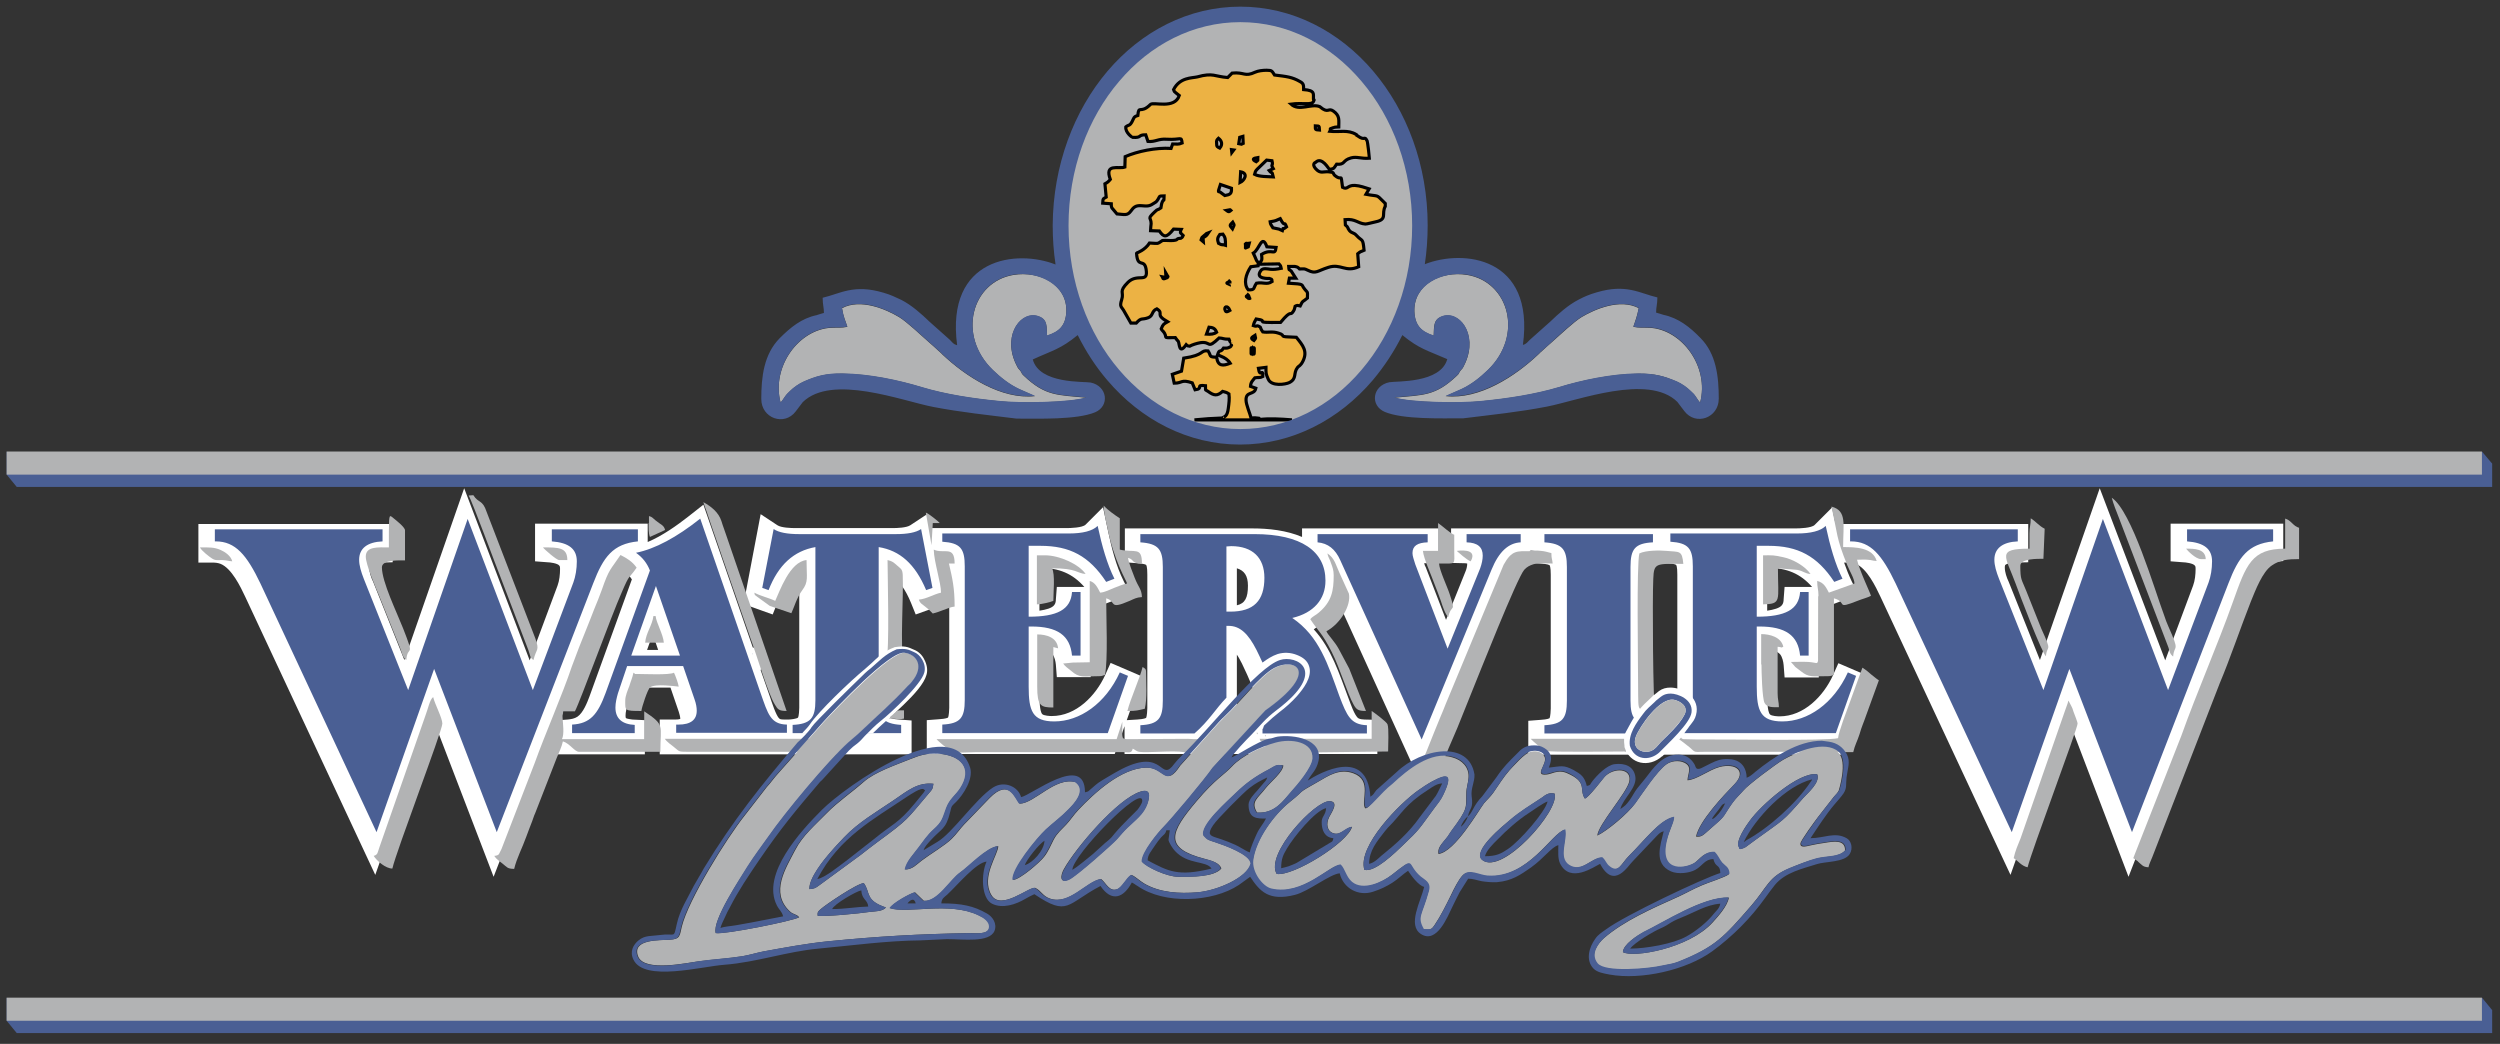<?xml version="1.0" encoding="utf-8"?>
<!-- Generator: Adobe Illustrator 19.2.1, SVG Export Plug-In . SVG Version: 6.00 Build 0)  -->
<svg version="1.1" id="Layer_1" xmlns="http://www.w3.org/2000/svg" xmlns:xlink="http://www.w3.org/1999/xlink" x="0px" y="0px"
	 viewBox="0 0 790.1 329.9" style="enable-background:new 0 0 790.1 329.9;" xml:space="preserve">
<rect x="0" y="0" width="790.1" height="329.9" fill="#333333" stroke="none"/>
<style type="text/css">
	.st0{fill-rule:evenodd;clip-rule:evenodd;fill:#4A5F94;}
	.st1{fill-rule:evenodd;clip-rule:evenodd;fill:#B2B3B4;}
	.st2{fill-rule:evenodd;clip-rule:evenodd;fill:#FFFFFF;}
	.st3{fill-rule:evenodd;clip-rule:evenodd;fill:#B1B1B1;}
	.st4{fill-rule:evenodd;clip-rule:evenodd;fill:#ECB244;stroke:#000000;stroke-miterlimit:10;}
</style>
<g>
	<polygon class="st0" points="5.3,319.2 787.6,319.2 787.6,326.5 5.3,326.5 2.1,322.6 2.1,315.3 5.3,319.2 	"/>
	<polygon class="st1" points="2.1,315.3 784.4,315.3 784.4,322.6 2.1,322.6 2.1,315.3 	"/>
	<polygon class="st0" points="787.6,319.2 787.6,326.5 784.4,322.6 784.4,315.3 787.6,319.2 	"/>
	<polygon class="st0" points="5.3,146.5 787.6,146.5 787.6,153.9 5.3,153.9 2.1,150 2.1,142.7 5.3,146.5 	"/>
	<polygon class="st1" points="2.1,142.7 784.4,142.7 784.4,150 2.1,150 2.1,142.7 	"/>
	<polygon class="st0" points="787.6,146.5 787.6,153.9 784.4,150 784.4,142.7 787.6,146.5 	"/>
	<path class="st1" d="M392,4.5c-31.4,0-56.8,29.9-56.8,66.7S360.6,138,392,138c31.4,0,56.8-29.9,56.8-66.7S423.4,4.5,392,4.5
		L392,4.5z"/>
	<path class="st2" d="M195.7,179.5c-0.1,0-0.1,0.1-0.2,0.1c-2.5,1.9-4.1,5.9-5.1,8.7L156,277.1L136.4,226l-17.8,50.5l-41.1-87.9
		c-1.5-3.2-4.3-9-7.8-10.4c-0.8-0.3-1.6-0.4-2.5-0.4c-0.1,0-0.2,0-0.3,0h-4.2v-12.2h61.4v12.1l-4.1,0.1c-0.6,0-2.7,0.2-3.2,0.8
		c-0.1,0.2-0.1,0.6-0.1,0.8c0,1.4,0.6,3.2,1.2,4.4l9.9,24.8l18.9-54.3l20.7,54.4l8.8-23.6c0.6-1.6,0.8-3.6,0.8-5.3
		c0-0.3,0-0.8-0.2-1c-0.5-0.8-3.1-1.1-3.8-1.1l-3.9-0.3v-11.9h35.6v5.8c4.7-2,9.2-5.2,12.9-8.1l4.7-3.7l15.6,45.1l4.1,1.1l-0.9,4
		c-0.1,0.4-0.2,0.9-0.4,1.3l-0.3,0.8l3,8.6c0.4,1.2,1.9,5.9,2.9,6.7c0.3,0.3,1.1,0.3,1.5,0.3l1.3,0l0.2,0c0.5,0,2.4-0.2,2.9-0.6
		c0.3-0.5,0.4-2.5,0.4-3.1v-42.4c-3.2,2-5.3,5.3-6.9,9.2l-1.5,3.7l-9.2-3.3l5.4-28.4l5.3,3.5c1.2,0.8,4.3,0.9,5.7,0.9h30.7
		c1.4,0,4.4-0.1,5.6-0.9l5.3-3.5l0.9,4.4H337c1.3,0,5.1-0.1,6.1-1.1l5.5-5.5l1.6,7.6c1.1,5.2,2.5,10.9,4.9,15.7l2.1,4.2l-10.2,3.9
		l-1.9-2.8c-0.1-0.2-0.3-0.4-0.4-0.6v25.7H334l-0.3-3.9c-0.1-1.1-0.4-2.5-1.1-3.4c-0.9-1-2.5-1.5-4.1-1.8v14.5c0,1.1,0,5.4,0.9,6.3
		c0.5,0.5,2.4,0.6,3,0.6c7.7,0,13.9-6.4,16.9-13l1.7-3.8l10,4.3l-4.9,13.8l3.3-0.2c0.5,0,2.3-0.2,2.8-0.5c0.3-0.5,0.4-2.6,0.4-3.1
		v-42.2c0-0.6,0-2.6-0.4-3.1c-0.5-0.3-2.3-0.5-2.8-0.5l-3.9-0.3V167h40.3c5.1,0,10.8,0.6,15.7,2.7V167h43.2v10.9l-4.1,0.1
		c-0.1,0-0.3,0-0.5,0c0.1,0.5,0.3,1,0.5,1.3l6.4,16.6l6.2-15.4c0.3-0.7,0.5-1.6,0.5-2.4c-0.3-0.1-0.8-0.1-1-0.1l-4.1-0.1V167h108.8
		c1.3,0,5.1-0.1,6.1-1.1l5.5-5.5l1.1,5.2H641v12.1l-4.1,0.1c-0.6,0-2.7,0.2-3.2,0.8c-0.1,0.2-0.1,0.6-0.1,0.8c0,1.4,0.6,3.2,1.2,4.4
		l9.9,24.8l18.9-54.3l20.7,54.4l8.8-23.6c0.6-1.6,0.8-3.6,0.8-5.3c0-0.3,0-0.8-0.2-1c-0.5-0.8-3.1-1.1-3.8-1.1l-3.9-0.3v-11.9h35.6
		v11.8l-3.8,0.4c-1.9,0.2-3.9,0.6-5.5,1.8c-2.5,1.9-4.1,5.9-5.1,8.7l-34.5,88.9L653.2,226l-17.8,50.5l-41.1-87.9
		c-1.5-3.2-4.3-9-7.8-10.4c-0.8-0.3-1.6-0.4-2.5-0.4c-0.1,0-0.2,0-0.3,0h-0.9c0.7,2,1.5,4,2.4,5.9l2.1,4.2l-10.2,3.9l-1.9-2.8
		c-0.1-0.2-0.3-0.4-0.4-0.6v25.7h-10.8l-0.3-3.9c-0.1-1.1-0.4-2.5-1.1-3.4c-0.9-1-2.5-1.5-4.1-1.8v14.5c0,1.1,0,5.4,0.9,6.3
		c0.5,0.5,2.4,0.6,3,0.6c7.7,0,13.9-6.4,16.9-13l1.7-3.8l10,4.3l-8.7,24.6h-99.3v-10.7l3.9-0.3c0.5,0,2.3-0.2,2.8-0.5
		c0.3-0.5,0.4-2.6,0.4-3.1v-42.2c0-0.6,0-2.6-0.4-3.1c-0.5-0.3-2.3-0.5-2.8-0.5l-2.9-0.2v0l-4,0.2c-2.9,0.1-4.6,3.7-5.5,6
		l-25.8,62.7L422,188.2c-0.6,4.6-3.1,8.3-6.8,10.7c5.6,6.1,8,13.9,11.1,22.1c0.5,1.3,1.8,5.2,3,6c0.5,0.3,1.4,0.4,1.9,0.4l4.1,0.1
		v10.8h-79.9v-8.8l-3.1,8.8h-59.4v-10.7l3.9-0.3c0.5,0,2.3-0.2,2.8-0.5c0.3-0.5,0.4-2.6,0.4-3.1v-42.2c0-0.6,0-2.6-0.4-3.1
		c-0.5-0.3-2.3-0.5-2.8-0.5l-0.7,0l2.5,13l-9.2,3.3l-1.5-3.7c-1.6-3.9-3.7-7.2-6.9-9.2v42.5c0,0.6,0,2.6,0.4,3.1
		c0.5,0.3,2.3,0.5,2.8,0.5l3.9,0.3v10.7h-79.6v-11h4.2c0.2,0,0.5,0,0.7,0c0.3,0,1.1,0,1.6-0.2c0,0,0,0,0,0c0-0.7-0.3-1.6-0.5-2.3
		l-2.6-7.6h-11.7l-1.9,5.7c-0.3,0.9-0.6,2.1-0.6,3.1c0,0.1,0,0.7,0.1,0.8c0.2,0.3,1.6,0.4,2,0.5l4,0.2v10.8h-28.3v-10.7l3.9-0.3
		c1.1-0.1,2.2-0.3,3.1-0.9c1.8-1.2,3.1-4.5,3.8-6.4l13.4-37c-0.6-0.9-1.3-1.7-2.2-2.3L195.7,179.5L195.7,179.5z M524.3,227.6
		l2.6-0.2c0.5,0,2.3-0.2,2.8-0.5c0.3-0.5,0.4-2.6,0.4-3.1v-42.2c0-0.6,0-2.6-0.4-3.1c-0.5-0.3-2.3-0.5-2.8-0.5l-2.5-0.2l-2.6,0.2
		c-0.5,0-2.3,0.2-2.8,0.5c-0.3,0.5-0.4,2.6-0.4,3.1v42.2c0,0.6,0,2.6,0.4,3.1c0.5,0.3,2.3,0.5,2.8,0.5L524.3,227.6L524.3,227.6z
		 M572.7,185.5c-3.7-4.2-7.9-6-14.2-6.1V193c2-0.3,4-0.8,4.7-1.8c0.4-0.5,0.5-1.2,0.5-1.8l0.3-3.9H572.7L572.7,185.5z M394.7,227.8
		l2.8-0.4c0.2,0,0.5-0.1,0.7-0.1c0-0.3,0-0.7,0-0.9c0-4.5-3.8-12.8-5.7-16.7c-0.4-0.7-0.9-1.8-1.6-2.8v16.8c0,0.5,0,2.7,0.3,3.1
		c0.3,0.3,1.4,0.5,1.7,0.6L394.7,227.8L394.7,227.8z M342.7,185.5c-3.7-4.2-7.9-6-14.2-6.1V193c2-0.3,4-0.8,4.7-1.8
		c0.4-0.5,0.5-1.2,0.5-1.8l0.3-3.9H342.7L342.7,185.5z M390.9,191.3c2.6-0.6,3.5-2.4,3.5-6.2c0-3.2-1.2-4.8-3.5-5.5V191.3
		L390.9,191.3z M204.5,205.4h3.5l-1.7-5L204.5,205.4L204.5,205.4z"/>
	<path class="st0" d="M238,206.3l-0.2,0.6C237.9,206.8,238,206.6,238,206.3L238,206.3z M635.8,263l18.2-51.6l19.8,51.6l30.5-78.7
		c3.2-8.3,6.2-12.4,14.1-13.2v-3.8h-27.2v3.8c5.4,0.4,7.9,2.4,7.9,6.3c0,2.4-0.4,4.8-1.1,6.7l-12.8,34l-20.6-54.1l-18.8,54.1
		L631.8,183c-0.9-2.3-1.5-4.3-1.5-6.1c0-3.6,2.6-5.6,7.4-5.8v-3.8h-53v3.8c0.1,0,0.1,0,0.3,0c6.2,0,9.8,4.3,14.1,13.3L635.8,263
		L635.8,263z M528,231.7h52.2l6.4-18.1l-2.6-1.1c-4.5,9.9-12.7,15.5-20.7,15.5c-6.9,0-8.1-3.3-8.1-11v-19c0.3,0,0.5,0,0.8,0
		c8.3,0,12.3,2.8,12.9,9.2h2.7v-20.1h-2.7c-0.4,5.6-4.7,7.8-13.7,7.8v-22.4h3.7c9.3,0,15.4,3.2,20.8,11.4l2.6-1
		c-2.3-4.6-3.9-10.2-5.3-16.7c-1.6,1.6-4.7,2.4-9.1,2.4h-40v2.6c5.7,0.4,7.1,2.1,7.1,7.8v42.2c0,5.7-1.4,7.5-7.1,7.8V231.7
		L528,231.7z M522.4,168.8h-34.3v2.6c5.7,0.4,7.1,2.2,7.1,7.8v42.2c0,5.7-1.4,7.5-7.1,7.8v2.6h34.3v-2.6c-5.7-0.4-7.1-2.2-7.1-7.8
		v-42.2c0-5.7,1.4-7.5,7.1-7.8V168.8L522.4,168.8z M480.7,168.8h-17.2v2.6c3.5,0.1,5.1,1.5,5.1,4.2c0,1.2-0.3,2.6-0.8,4L457.5,205
		l-10.2-26.6c-0.5-1.6-0.9-2.7-0.9-3.6c0-2.3,1.6-3.3,4.8-3.4v-2.6h-34.8v2.6c3.3,0.3,5.6,2.1,7.2,5.7l25.7,56.6l22.1-53.7
		c2.3-5.6,5.3-8.4,9.2-8.6V168.8L480.7,168.8z M387.6,220.5v-22.7c0.3,0,0.5,0,0.7,0c3.6,0,6.2,2.5,8.8,7.6c0.7,1.4,1.3,2.7,1.9,4
		c1.5-1.1,3-2.1,4.8-2.7c2-0.6,4.1-0.5,6.1,0.3c1.8,0.7,3.4,1.8,3.9,3.8c0.9,3.3-1.9,6.9-3.9,9.2c-1.6,1.8-3.6,3.6-5.6,5.1
		c-2,1.6-2.1,1.7-4.7,4.1c0,0-0.1,0.1-0.1,0.1c-0.1,0.1-0.1,0.4-0.2,0.5l-0.1,0.4l-0.2,0.2v1.4H432v-2.6c-5.1-0.2-6.3-2.9-8.7-9.2
		c-3.6-9.9-6.3-18.9-14.9-24.7c6.8-1.6,10.5-5.9,10.5-11.8c0-9.3-7.7-14.7-22.4-14.7h-36.1v2.6c5.7,0.4,7.1,2.2,7.1,7.8v42.2
		c0,5.7-1.4,7.5-7.1,7.8v2.6h17.1C382.2,227.7,384.1,224.1,387.6,220.5L387.6,220.5z M401,213.8c0.9,2.4,1.5,4.5,1.9,6.2
		c0.7-0.5,1.4-1.1,2-1.7c1.2-1.1,2.6-2.4,3.5-3.8c0.3-0.5,1-1.5,0.9-2.2c-0.6-0.7-1.2-1.2-2.1-1.3
		C405.2,210.7,402.8,212.3,401,213.8L401,213.8z M383.9,231.7h6.9l1.2-1.3c0.3-0.4,0.7-0.7,1.1-1.1v-0.2c-2.3-0.5-3.7-1.2-4.5-2.5
		L383.9,231.7L383.9,231.7z M387.6,193.3v-20.6c0.5,0,1-0.1,1.5-0.1c6.8,0,10.5,3.7,10.5,10c0,7.3-3.4,10.7-10.8,10.7
		C388.5,193.3,388,193.3,387.6,193.3L387.6,193.3z M297.9,231.7h52.2l6.4-18.1l-2.6-1.1c-4.5,9.9-12.7,15.5-20.7,15.5
		c-6.9,0-8.1-3.3-8.1-11v-19c0.3,0,0.5,0,0.8,0c8.3,0,12.3,2.8,12.9,9.2h2.7v-20.1h-2.7c-0.4,5.6-4.7,7.8-13.7,7.8v-22.4h3.7
		c9.3,0,15.4,3.2,20.8,11.4l2.6-1c-2.3-4.6-3.9-10.2-5.3-16.7c-1.6,1.6-4.7,2.4-9.1,2.4h-40v2.6c5.7,0.4,7.1,2.1,7.1,7.8v42.2
		c0,5.7-1.4,7.5-7.1,7.8V231.7L297.9,231.7z M257.7,172.9v48.4c0,5.7-1.5,7.5-7.2,7.8v2.6h34.3v-2.6c-5.7-0.4-7.1-2.2-7.1-7.8v-48.4
		c6.7,1.1,11.5,5.3,15,13.6l2-0.7l-3.6-18.6c-1.6,1.1-4.3,1.6-7.9,1.6h-30.7c-3.6,0-6.4-0.5-8-1.6l-3.6,18.6l2,0.7
		C246,178.5,250.9,174.1,257.7,172.9L257.7,172.9z M180.7,231.7h19.9v-2.6c-4-0.2-6.1-2-6.1-5.5c0-1.5,0.4-3.1,0.8-4.5l2.9-8.6h17.7
		l3.6,10.5c0.5,1.4,0.7,2.6,0.7,3.6c0,2.9-1.9,4.4-5.8,4.4c-0.3,0-0.5,0-0.7,0v2.6h35v-2.6c-5.2-0.1-6-3.4-8.3-9.9l-19.1-55.2
		c-7.4,5.9-14.3,9.6-20.3,10.8c2.1,1.5,3.5,3.3,4.4,5.6l-14,38.7c-2.5,6.8-4.9,9.7-10.6,10V231.7L180.7,231.7z M199.5,207.2l7.8-22
		l7.6,22H199.5L199.5,207.2z M119,263l18.2-51.6l19.8,51.6l30.5-78.7c3.2-8.3,6.2-12.4,14.1-13.2v-3.8h-27.2v3.8
		c5.4,0.4,7.9,2.4,7.9,6.3c0,2.4-0.4,4.8-1.1,6.7l-12.8,34l-20.6-54.1l-18.8,54.1L115,183c-0.9-2.3-1.5-4.3-1.5-6.1
		c0-3.6,2.6-5.6,7.4-5.8v-3.8h-53v3.8c0.1,0,0.1,0,0.3,0c6.2,0,9.8,4.3,14.1,13.3L119,263L119,263z"/>
	<path class="st1" d="M267.8,103.3c-1.8,0.4-3.2,0.2-5.1,0.3c-10.2,0.5-19,12.3-16,23.7c0.5-0.6,0.9-1.2,1.3-1.8
		c0.7-1,0.9-1.1,1.7-1.9c1.1-1.1,2.8-2.3,4.4-3c3.9-1.7,6.9-2.6,12.3-2.5c8.3,0.1,17.7,2.1,24.9,4.3c7.6,2.3,16.3,3.6,24.5,4.4
		c6.5,0.7,22,0.5,27.5-1.1c-9-0.9-12.9-0.4-19.8-7c-0.9-0.9-0.3-0.4-0.9-1.3c-0.8-1.2-0.5-0.1-1.7-2.7c-4.1-9.2,2.1-16.9,7.6-14.6
		c2.5,1,2.3,3.1,2.4,6c3.8-1.2,5.9-3.1,6.1-7.6c0.3-8.4-8.2-13-16.7-11.6c-13.2,2.2-17.9,19.1-6.5,30.1c2.4,2.3,5.1,4.5,8.3,6l5,2.2
		c-10.6,1.2-22-6.3-29.2-13.1c-0.6-0.6-0.9-0.9-1.5-1.4c-0.9-0.8-1.8-1.7-2.9-2.6c-2.4-2.1-6.9-6.4-9.4-7.9
		c-4.2-2.5-12.1-5.9-18-2.8C266.6,100.4,267.2,101.3,267.8,103.3L267.8,103.3z"/>
	<path class="st1" d="M516.2,103.3c1.9,0.4,3.2,0.2,5.1,0.3c10.2,0.5,19,12.3,16,23.7c-0.5-0.6-0.9-1.2-1.3-1.8
		c-0.7-1-0.9-1.1-1.7-1.9c-1.1-1.1-2.8-2.3-4.4-3c-3.9-1.7-6.9-2.6-12.3-2.5c-8.3,0.1-17.7,2.1-24.9,4.3c-7.6,2.3-16.3,3.6-24.5,4.4
		c-6.5,0.7-22,0.5-27.5-1.1c9-0.9,12.9-0.4,19.8-7c0.9-0.9,0.3-0.4,0.9-1.3c0.8-1.2,0.5-0.1,1.7-2.7c4.1-9.2-2.1-16.9-7.6-14.6
		c-2.5,1-2.3,3.1-2.4,6c-3.8-1.2-5.9-3.1-6.1-7.6c-0.3-8.4,8.2-13,16.7-11.6c13.2,2.2,17.9,19.1,6.5,30.1c-2.4,2.3-5.1,4.5-8.3,6
		l-5,2.2c10.6,1.2,22-6.3,29.2-13.1c0.6-0.6,0.9-0.9,1.5-1.4c0.9-0.8,1.8-1.7,2.9-2.6c2.4-2.1,6.9-6.4,9.4-7.9
		c4.2-2.5,12.1-5.9,18-2.8C517.3,100.4,516.8,101.3,516.2,103.3L516.2,103.3z"/>
	<path class="st1" d="M156.2,270.5c0.7,1.1,1.6,1.6,2.7,2.5c1.3,1,1.4,1.6,3.6,1.6c0.8-3.4,2.6-6.7,3.8-10.1c0.7-1.8,1.2-3.3,1.9-5
		c0.4-1,0.5-1.6,0.9-2.4l6.9-17.7c0.7-1.7,1.5-3.3,1.9-5.1c2.1,0.6,3.7,3.3,5.1,3.3h25.7c0-8.6,1.6-8.3-5.1-12.8v8.8h-26
		c0.8-1.6,0.3-4.9,0.2-6.7c-0.1-1.3,0.1-0.6,0.2-2.1h3.7c1.7-3.2,11.5-30.2,14.8-37.6c2.7-6.3,2.1-4,4.7-7.8c-1.3-1.9-3.1-3-5.1-4
		c-3.2,4.8-3.5,4.1-5.9,11c-0.7,2-1.5,3.9-2.4,6.1c-0.9,2.2-1.5,4-2.4,6.1c-0.8,2.1-1.6,3.9-2.4,6l-2.3,6.1
		c-2.9,8.7-8.4,21.2-11.7,30.4l-10.5,27.2C157.6,269.9,158,270.3,156.2,270.5L156.2,270.5z"/>
	<path class="st1" d="M722.2,173.4c-10.6,0-12.3,5-16.5,16.8c-4.9,13.8-11.3,28.3-16.3,42.3l-15.2,38.7l1.3,0.9
		c0.1,0,0.1,0.1,0.2,0.2c1.3,1.1,1.5,1.7,3.3,1.8c0.2-1,0.8-2.2,1.2-3.2l21.3-54.9c3.3-7.8,6.7-17.9,9.9-26
		c1.4-3.4,3.6-9.3,6.6-11.3c2.6-1.8,5.2-2,8.6-2v-9.9c-1.9-0.5-2.5-2.4-4.4-2.9V173.4L722.2,173.4z"/>
	<path class="st1" d="M451.9,242.3c1.8-0.3,3.6-1,5.5-1.2l-1.1-0.3c0.1-1.4,2.8-7.2,3.4-8.7c0.3-0.8,0.6-1.3,0.9-2.1l4.3-10.7
		c2.6-6.4,14.5-36.5,16.8-39.2c0.8-0.9,1.7-1.4,3-1.8c1.8-0.5,4.1-0.2,6-0.2c-0.1-1.4-0.4-1.4-0.4-3.3c-1.2-0.3-2-0.6-3.3-0.7
		c-0.7-0.1-1.3-0.1-2-0.1l-1.2-0.2l-0.4,0.4c-3.9,0-5.6-0.4-8.2,4.3l-18.3,44c-0.5,1.4-1.2,2.9-1.8,4.4c-0.6,1.5-1.2,2.9-1.8,4.4
		l-2.6,6.5c-0.9,2.1-0.2,0.4-1.3,2c0.8,0.6,2,1.6,2.9,1.8L451.9,242.3L451.9,242.3z"/>
	<path class="st1" d="M531.1,232.8l-0.7,0.7c1,0.6,2.6,1.9,3.6,2.7c2,1.8,1.2,1.4,4.9,1.4l35.9,0c0.8,0.1-0.1-0.1,0.6,0.1
		c0.8,0.2,0.4,0,0.8,0.3l2.2,0.3c-0.5-1-0.8-0.4,0.7-0.6l6.6,0c0.5-2.2,1.3-3.5,2-5.7c0.6-2.2,1.4-3.9,2-5.7l4.1-11.3
		c-0.7-0.4-1.7-1.3-2.5-1.9c-1.1-1-1.5-1.3-2.7-2.1l-4,11c-0.9,2.5-3.5,9.2-3.7,11.3c-3.9,0.9-35.8,0.3-44.7,0.4l-4.3-0.1
		C531.1,233.1,531.8,233.8,531.1,232.8L531.1,232.8z"/>
	<path class="st1" d="M375.2,238c0.8-0.4,0.4-0.2,1-0.9c0.3-0.3,0.7-0.9,1-1.2c0.5-0.7,1.2-1.7,1.6-2.3c-1.2,0-2.2,0-3.4-0.1
		l-18.5,0.1c-2.7,0-2.2,0.1-2.2-5.5l-1.8,5.5H296c0.4,0.6,3.7,3.3,4.4,3.7c1.7,0.9,5.7,0.4,8.1,0.4l46.2,0c2.2,0,2.9,0.5,3.3-1.1
		c1.3,0.7,1.3,1.1,3.3,1.1C365,237.8,373.2,237,375.2,238L375.2,238z"/>
	<path class="st1" d="M356.2,184.4c-1.5,0.3-2.7,0.9-4.1,1.4c-1.3,0.5-2.9,1.4-4.4,1.5c-0.8-1.5-1.5-3.2-3.3-3.7v25.7l-5.4,0.1
		c-1.1,0.1-1.6,0.2-3,0.3c0.6,0.9,1.5,1.5,2.5,2.3c2.7,2.4,3.9,1.7,8.9,1.7c1,0,1-0.2,1.8-0.4c1-4.4,0.4-18.4,0.4-24.2
		c3.4,0.9,0.5,3.8,7.4,0.8c1.4-0.6,2.1-1.1,3.9-1.2c-0.1-2.6-1.1-3-2.3-6.1c-0.6-1.6-1.9-4.7-2.1-6.3c2.2,0.6,0.8,1.8,4.4,1.8
		c0-5.5-2.3-3.3-7-4.4v-9.9c-1.7-1.1-3.8-2.6-5.1-4c0,1.7,0.7,5,1.1,6.6C352,177.2,355.9,183.3,356.2,184.4L356.2,184.4z"/>
	<path class="st1" d="M118.1,270.5c1,1.6,3.8,4,5.9,4c1.2-5.4,15.8-43.6,15.8-45.8c0-1.8-2.4-6.2-2.9-8.4c-1.1,0.8-1.6,3.7-2.5,6
		l-14.5,41.5C119.3,269.4,119.5,270.1,118.1,270.5L118.1,270.5z"/>
	<path class="st1" d="M586.1,184.4l-8.1,2.9c-0.9-1.7-1.6-3.2-3.7-3.7c0,2,0.4,2.8,0.4,4.4l-0.1,20.7c-0.3,1.4-0.3,0.7-3.1,0.5
		c-1.8-0.1-3.7,0-5.5,0l1.4,1.6c0.7,0.6,1,0.7,1.7,1.3c2.6,2.1,3.6,1.6,8.7,1.6c1,0,1-0.2,1.8-0.4v-24.2c4.5,1.2,0.1,3.7,7.7,0.7
		c1.2-0.5,2.9-0.9,4-1.5c-0.2-0.9-3.6-7.9-4.4-11.4c1.1,0,2.3-0.1,3.3,0c1.6,0.1,1.3,0.3,2.9,0.4c-1.2-4.3-6.8-4.4-10.6-4.4
		c0-7.2,1.3-11.5-3.7-12.8c2,8.8,1.4,9.6,5,18.5C584.5,180.4,586,182.7,586.1,184.4L586.1,184.4z"/>
	<path class="st1" d="M522.5,225.7l0.6-0.6c-0.7-1.9-0.9-36.3-0.6-42.1c0.2-5.2,0.8-4.8,9.5-4.8c-0.4-4.4-1.2-3.7-5.4-4.1
		c-2.1-0.2-6.4-0.2-8.5,0.8c-0.9,3.9-0.4,33.3-0.4,41.4C517.8,227.3,517.4,222.5,522.5,225.7L522.5,225.7z"/>
	<path class="st1" d="M636.4,271.2c1.4,0.9,2.5,2.5,4.4,2.9c1.2-5,15.8-43.8,15.8-45.4c0-0.6-1-2.9-1.3-3.8c-0.3-1-0.3-1-0.7-1.8
		l-0.9-1.7c-0.3,1.3-0.7,2-1,3l-14.1,40.5C637.7,267.1,636.9,268.9,636.4,271.2L636.4,271.2z"/>
	<path class="st1" d="M248.6,224.7l-19.1-55.6c-0.4-1.3-1-2.7-1.5-4.4c-0.9-2.8-3.2-4.6-5.7-6c0.4,1.5,1,2.7,1.4,4.1
		c0.5,1.5,1,3,1.5,4.4c1,2.9,2,5.7,3,8.7l8.9,25.6c1.7,4.4,5.7,18,7.8,21.2C245.8,224.2,246.2,224.7,248.6,224.7L248.6,224.7z"/>
	<path class="st1" d="M122.9,167.9v5.1c-3.4,0-7.3-0.4-7.3,2.9c0,2.5,3,9.5,4.3,12.6l6.5,16.2c0.7,1.7,0.7,2.9,2,3.9
		c0.4-5.1,2.9-0.1-1-10c-2-5.1-6.7-14.7-6.7-19.3c0-2.4,5.2-2.2,7.3-2.2v-9.5c0-1-3-3.3-3.6-3.8
		C123.2,162.9,122.9,161.9,122.9,167.9L122.9,167.9z"/>
	<path class="st1" d="M421.5,181.8c0,4.9-0.6,8.3-4.7,11.8c-1,0.9-1.9,1.1-2.7,2.1c2.8,4.2,3.6,4.1,6.8,10.4
		c2.5,4.9,5,13.3,6.9,16.6c0.9,1.6,1.5,2,3.9,2l-5.3-13.4c-1.2-2.3-2.1-4-3.3-6.2c-1.3-2.4-3.5-4.5-3.9-5.6
		c4.5-2.4,7.9-8.3,7.1-11.9l-3-6.6c-1.2-2.6-1.5-4.6-3.8-6.1c0.3,1.4,0.7,1.6,1.2,3.2C421.1,179.2,421.5,180.2,421.5,181.8
		L421.5,181.8z"/>
	<path class="st1" d="M398.1,233.5c0.5,1.3,0,0.2,1,1.2c0.7,0.7,0.7,0.6,1.2,1.3c1.4,0.4,1.1,0.1,0.7,1.1c1.3-0.2,1.7-0.6,2.9-0.7
		c1.2-0.2,2.8-0.2,4-0.2c3.5,0.1,3.9,0.4,6.2,1.7c0.1-0.1,0.2-0.2,0.3-0.1l24.3-0.3c0-1.7,0.3-7.4-0.2-8.6c-0.3-0.8-4.2-3.7-5-4.2
		v8.8H398.1L398.1,233.5z"/>
	<path class="st1" d="M149.6,156.5l-1.5,0.1c1.1,1.7,8.7,22.4,10.2,26.1l8.7,22.8c0.6,1.6,0.4,2.3,1.6,3.1c0.9-3.8,2-2.8,0.6-6.8
		l-15.4-40C152.5,157.8,151.2,159.1,149.6,156.5L149.6,156.5z"/>
	<path class="st1" d="M252.2,238.3c0.9-0.6,1.4-1.4,2.2-2.2c0.9-1,1.6-1.5,2.2-2.6h-46.5c0.6,0.9,2,1.9,2.9,2.6
		c1.8,1.4,1.2,1.5,4.4,1.5l34.8,0V238.3L252.2,238.3z"/>
	<path class="st1" d="M641.4,168.6v4.8c-10.6,0-7.6,2.3-4.4,11c1.1,3.1,8.4,22.2,9.6,23c0.3-3.9,2.2-0.7-1.5-8.8l-4.7-11.8
		c-1.5-3.8-1.9-3.4-1.9-8c0-2.3,5.5-2.2,7.3-2.2l0.4-9.5c-1.8-0.9-2.8-2.3-4.4-3.3C641.8,165.9,641.4,166.4,641.4,168.6L641.4,168.6
		z"/>
	<path class="st1" d="M280.1,208.6c2.8-0.3,3.6,0.1,5.5,0.9c-1.2-4.8,0-20.9-0.3-27.8c-0.1-1.9-0.6-1.9-1.8-3c-1-0.9-1.6-1.4-3-1.7
		C280.5,182,281.2,206.2,280.1,208.6L280.1,208.6z"/>
	<path class="st1" d="M454.5,174.1h-4.8c0.2,2.4,2.8,8,3.7,10.6c0.7,1.8,1.3,3.3,2,5.3c0.4,1.3,1.4,4.3,2.3,5c1-4.4,2.5-1,0.5-7.1
		c-0.8-2.5-3.3-7.7-3.4-9.8c5.6,0,4.8,0.5,4.8-4c0-1.7,0-3.4,0-5.1c-1.1-0.3-3.4-2.5-5.1-3.7V174.1L454.5,174.1z"/>
	<path class="st1" d="M667.4,157.3c0.5,2,1.5,4.4,2.2,6.2l15.7,41.1c0.5,1.5,0.4,2,1.5,2.9c0.3-4,2.3-1-1.5-9.5
		c-0.5-1.1-0.9-2.2-1.3-3.4C680.9,186.3,673.7,161.5,667.4,157.3L667.4,157.3z"/>
	<path class="st1" d="M515.1,233.5h-31.3c0.3,0.5,4,3.6,4.6,3.8c1.2,0.5,22.7,0.2,25.1,0.2C513.7,238.6,514.8,234.8,515.1,233.5
		L515.1,233.5z"/>
	<path class="st1" d="M327.8,217c0,6.1,1.1,6.6,5.1,6.6v-19.1l1.5,0.4c-0.3-3.4-3.6-4.4-6.6-4.4V217L327.8,217z"/>
	<path class="st1" d="M556.7,210c0,1.9,0.2,10.9,1,12.2c0.8,1.5,2.9,1.3,4.5,1.3c0-1.8-0.4-2.3-0.4-4.4l0-14.7
		c1.7,0.1,0.7,0.5,1.8,0c-0.7-3.1-4.3-4-7-4V210L556.7,210z"/>
	<path class="st1" d="M297.4,187.3c-2.3,0.5-4.6,2-7,2.2c0.4,1.3,1.2,1.5,2.1,2.3c0.5,0.4,0.7,0.6,1.2,1l1.1,1.1
		c1.2-0.3,2.3-0.7,3.3-1.1c1.2-0.4,2.4-1,3.6-1.1c0-5.9-0.7-8.9-1.8-13.6h1.8c0-5.9-3.4-2.9-6.6-4.4
		C295.2,177.7,297.4,184.1,297.4,187.3L297.4,187.3z"/>
	<path class="st1" d="M245,189.9c-2.1-1-4.6-1.5-6.6-2.6c0.3,1.2-0.1,0.4,0.9,1.3l4,2.9l6.8,2.3c0.9-1.9,1.7-4.9,3.4-7.2
		c2.1-2.8,1.4-4,1.4-9.6C249.6,177.5,246.4,186.9,245,189.9L245,189.9z"/>
	<path class="st1" d="M327.8,191c1.3,0,4.2-0.7,5.1-1.1c0-2.7,0.6-8.3-0.4-10.3c7.9,0,7.8,1.6,10.6,1.8c-2.1-3.1-8.3-5.9-12.8-5.9
		h-2.6V191L327.8,191z"/>
	<path class="st1" d="M197.6,221.4c0,3.2-0.3,3.3,5.1,3.3c0.1-1.1,2-7,2.8-7.5c1.7-1.2,7.9-0.3,9-0.2c-0.1-0.9-1.1-3.7-1.5-4.4
		c-1.4,0.8-9.5,0.4-11.7,0.4c-1.4,0-0.1,0.1-1.1-0.4c-0.4,1.8-0.8,2.5-1.3,4.2C198.4,218.1,197.6,219.9,197.6,221.4L197.6,221.4z"/>
	<path class="st1" d="M557.1,191c6.1-0.1,4.8-1.1,4.8-11.4l6.1,0.5c2.1,0.4,2.4,1.2,4.2,1.3c-1.6-2.4-5.6-4.7-8.6-5.3
		c-3.3-0.7-3.1-0.6-6.4-0.6V191L557.1,191z"/>
	<path class="st1" d="M356.3,224.7c3,0,3.2-0.2,5.5-0.7c0.8-3.3,0.4-8.2,0.4-11.7c0-1-0.5-1.1-1.1-1.5
		C360.3,214.2,357.2,221,356.3,224.7L356.3,224.7z"/>
	<path class="st1" d="M203.9,203.1h5.9c-0.2-2.6-2.4-6.3-2.6-8.4h-0.7C206.2,197.5,204.1,200.1,203.9,203.1L203.9,203.1z"/>
	<path class="st1" d="M73.4,177.4c-0.4-1.7-2.3-3-3.7-3.6c-2.1-0.9-3.6-0.8-6.5-0.8c0.4,1,3,3,3.8,3.5c1.1,0.7,1.6,0.5,3.2,0.5
		C72,177.1,72,177.3,73.4,177.4L73.4,177.4z"/>
	<path class="st1" d="M205,165.3c0,1.3-0.1,3.2,0.4,4.4l4.8-2.2c-0.4-1.6-1.3-1.6-3.1-3.1c-1-0.8-0.9-1-2-1.3V165.3L205,165.3z"/>
	<path class="st1" d="M176.7,177h2.6c0-4-2.7-4-7.7-4C172.1,173.7,175.9,177,176.7,177L176.7,177z"/>
	<path class="st1" d="M294.4,172.3l0.4-7h2.2c-0.4-0.5-3.5-3-4.4-3.3L294.4,172.3L294.4,172.3z"/>
	<path class="st1" d="M695.6,176.7h1.5c-0.1-3.3-3.6-3.3-6.2-3.3C691.2,173.9,693.9,176.7,695.6,176.7L695.6,176.7z"/>
	<path class="st1" d="M280.9,227.1c2.5,0,3,0.4,4.8,0v-2.6c-2.3,0-1.8-0.2-3.7,1.5L280.9,227.1L280.9,227.1z"/>
	<path class="st1" d="M464.8,177.4c2.5-4.4-4.3-3.3-4.4-3.3c0.1,0.1,0.2,0.1,0.2,0.2C460.6,174.3,463.7,177.1,464.8,177.4
		L464.8,177.4z"/>
	<polygon class="st1" points="400.3,236 399.9,236 400.2,236.5 400.3,236 	"/>
	<polygon class="st3" points="397.5,231.6 397.1,231.6 397.4,232.1 397.5,231.6 	"/>
	<path class="st2" d="M289,205.4c1.3,0.5,2.5,1.7,3.1,3c0.8,1.5,1.2,3.3,0.7,4.9c-1.5,5.5-12.4,13.8-17,18.5h-6.6
		c0.8-0.6,1.5-1.3,2.2-2c4.5-4.3,9.3-8.5,13.6-13.1c0.5-0.6,1.2-1.1,1.7-1.7c1-1.2,2.3-3.3,1.3-4.9c-0.6-0.9-1.6-1.4-2.7-1.5
		c-0.3-0.1-1.2,0.3-1.5,0.5c-1.1,0.5-2.1,1.3-3.1,2c-2.7,2-5.3,4.4-7.8,6.8c-3.8,3.6-7.4,7.3-10.9,11.1l-2.6,2.9h-6
		c0.2-0.2,0.3-0.4,0.5-0.6c0.8-0.9,1.3-1.3,2-2.3c2.8-4.2,13-13.9,17.5-17.6l0.9-0.8c0.8-0.7,1.6-1.4,2.4-2.2
		c1.8-1.7,3.5-2.9,5.9-3.8l0.2-0.1l0.2,0C285.7,204.1,286.7,204.3,289,205.4L289,205.4z"/>
	<path class="st1" d="M258.4,289.4c-0.1-1.2,0.2-1.4,1-2.1c1.4-1.3,11.6-8.2,13.6-8.2c2.2,3,0.3,5.5,7,7.7c-1.1,1.3-3.5,1.2-5.1,1.4
		C271.7,288.7,260.2,289.8,258.4,289.4L258.4,289.4z M360.4,250.2c3.2-1,3.1,1.3,2.2,3.7c-1.2,3.4-3.8,5.1-6.3,7.6
		c-1.4,1.4-2.1,2.2-3.3,3.6c-1.4,1.6-12.8,11.7-15.1,12.8c-3.1,1.5-2.8-1.2-1.7-3.2C340,267.9,353.2,252.5,360.4,250.2L360.4,250.2z
		 M255.8,281c-0.2-3.5,4.8-9.5,6.6-11.6c1.3-1.5,2.6-2.9,4.4-4.8c4.5-4.7,10.2-8,15.5-11.6c4.7-3.2,7.7-5.8,12.7-5.3
		c-0.2,1.9-0.6,2-1.6,3.2c-7,8.2-5.9,7.8-16.2,15.3c-1.9,1.4-3.4,2.6-5.2,4l-13.1,9.6C257.8,280.6,257.4,280.9,255.8,281L255.8,281z
		 M226.2,294.9c-1.2-4,8-17.6,10.2-21.1c2.1-3.4,4.2-6,6.5-9.3c5.4-7.8,19-24,25.4-29.9c1.3-1.2,2.8-2.3,4.1-3.6
		c4.6-4.4,9.9-9,14.2-13.7c0.6-0.7,1.1-1.1,1.8-1.9c3.9-4.7,1.7-8.4-2.3-9.1c-4.5-0.7-21.8,17.7-25.5,21.6l-14.8,16.7
		c-1.2,1.3-2.2,2.8-3.5,4.2l-6.9,8.9c-5.8,7.3-17.8,26.6-19.9,35.1c-0.7,3-0.5,4-3.8,4.2c-3,0.2-12.2-0.3-10,5.3
		c2,5,15.8,1.9,19.2,1.5c4.6-0.6,9.4-0.9,13.8-1.6c2.3-0.4,4.1-1,6.6-1.5c6.6-1.2,13.5-2.5,20.3-3.2c16.1-1.6,28.6-2.3,44.7-2.6
		c2.3,0,5.9,0.5,6.4-1.6c0.5-2.1-1.7-3.3-3.3-4c-9.2-4.5-22.6-0.4-28.1-2.3c1-1.6,6.3-4.6,7.9-5l2.8,2.7c4.5,0.4,8.3-6.7,11.6-9
		c2.7-1.8,8.4-8,11.9-8.3c0,2.7-5.5,9.7-2.2,15.4c3,5.2,11.9-2.6,13.9-2.2c1.9,0.9,2.3,2.6,4.7,3.4c6.2,2.1,11.6-5.5,16.1-6.2
		c1.6,1.2,2.6,4.2,5.2,3.2c1.5-0.6,2.9-3.5,4.4-4.5c1.4,0.6,2.5,1.8,4,2.7c4.9,2.9,11.2,3.3,16.9,2.8c6.2-0.5,15.8-4.7,16.9-9.1
		c-0.2-2.9-8.5-5.8-11.2-6.7c-2.4-0.8-2.3-0.6-3.7-2.1c-1.3-3.3,8-11.3,10.2-13.5c3.2-3.1,6.1-5.2,10.5-7.5c1.6-0.8,2.2-1.7,4.4-1.2
		c-0.1,2.1-4,5.2-5.5,7.1c-2.6,3.4-4.9,4.3-2.8,7.8c5.7,0.4,8.3-3.8,10.9-6.6c2-2.2,6.6-7.6,6.8-10.5c0.3-5.3-6.8-6.4-11.7-5
		c-4.5,1.2-10.8,4.1-14,7.6c-2.4,2.6-5.1,3.8-11.1,10.9c-8.2,9.7-10.7,14.8,2.5,18.2c2.2,0.6,4.8,1.3,5.3,3.1
		c-2.3,2.7-9.2,2.6-13.6,2.6c-3.5,0-10-3-11.4-4.8c-0.2-2.9,5.4-9.5,6.8-10.9c2.3-2.3,13-15,15.6-18.8l16.7-18.1
		c17.8-12.6,9-16.8,2.8-13.4c-4.6,2.5-11.1,11-15.4,15c-0.9,0.8-1.4,1.5-2.2,2.2l-12.3,13.7c-4.7,7.1-4.9,0.4-10.8,0.6
		c-7.9,0.2-16.4,8.1-21.4,13.4c-1.5,1.6-2.4,3.1-3.8,4.6c-1.5,1.6-2.9,2.7-4,4.8c-1.1,2.1-1.6,3.6-3,5.4c-1.2,1.6-7.6,7.2-9.8,7.3
		c-0.5-3.3,7.6-13.3,10.5-16c2.4-2.2,4.9-4,7.2-6.4c1.4-1.5,5.8-5.8,2.1-8.5c-6.5-1.8-13,6.7-17.7,6.8c-1.4-1.5-3.2-8.2-9.5-1.8
		c-3.3,3.4-4.9,5.1-8.1,8.4c-1.4,1.5-2.2,2.8-3.9,4.5c-2.1,2.1-6.9,4.9-9.5,6.9c-1.6,1.2-2.9,2.8-5.2,2.8c0.4-2.5,2.9-5.1,4.2-6.8
		c1.5-2,3-4.2,4.8-5.8c2.9-2.6,2.8-3.4,4.1-6.9c1.1-2.9,2.9-3.9,4.4-6.2c4.1-6.2,0.2-10.4-6.9-10.9c-3.8-0.3-6.2,0.6-9.2,1.8
		c-4.2,1.7-11,4-14.5,7.1c-3.7,3.3-8.2,6.3-11.7,9.9c-3.5,3.6-7.6,7-10,11.7c-3,5.8-7.9,13.3-1.8,19.2c1.3,1.3,2.1,0.8,3.1,2
		C250.8,291,229,295.4,226.2,294.9L226.2,294.9z"/>
	<path class="st1" d="M512.9,300.9c0.1-2.4,4.6-5.3,6.6-6.3c6.5-3.1,18.7-11.2,26.9-10.9c-0.5,2.8-3.5,6-5.1,7.8
		C533.8,299.8,516,302.8,512.9,300.9L512.9,300.9z M403.5,276.2c-3.8-6.2,12.2-23.3,16.8-23c3,0.2,0.5,3.6-0.2,5
		c-1.1,2.2-0.7,4.6,1.5,5.2c2.2,0.6,3.6-1.8,5.7-2.1C426,266.3,408.7,277,403.5,276.2L403.5,276.2z M491.3,250.8
		c1.8,5.2-16.6,26-22.8,21c-3.5-2.8,6.9-11.1,8.7-12.6c3.3-2.8,6.5-4.7,10.1-7.1C488.5,251.2,489.4,250.4,491.3,250.8L491.3,250.8z
		 M431.2,274.9c-2.3-7.5,11.4-21.2,17-25.1c1.5-1,2.6-1.8,4.2-2.7c5-2.7,6.9-2.6,3.7,4.1c-0.7,1.5-1.7,2.7-2.8,4.2
		c-4.9,6.6-4.3,6.4-9.9,11.7C441,269.4,434.5,275.8,431.2,274.9L431.2,274.9z M574.3,244.7c1.1,2.6-3.2,6.1-4.4,7.5
		c-6.7,7.7-6,6.6-14.8,13l-3.4,2.5c-2.3,1.2-2,0.1-2,0.1c-1.6-1.7,2.6-7.5,3.3-8.4C556.3,254.7,568.5,243.8,574.3,244.7L574.3,244.7
		z M500.9,252.4c-1.9-2.7,0.8-4.9-4.7-7.6c-1.6-0.8-2.7-1.2-4.8-0.7c-0.7,0.2-2.1,0.7-2.7,0.7c-4,0.4,0.3-3.2-0.5-5.5
		c-0.6-1.5-2.4-2.2-4.4-1.7c-2,0.4-5.4,4.5-6.7,5.8c-2,2.3-3.4,4.6-5.2,7.2c-1,1.4-1.8,2-2.9,3.3c-1.6,2.1-9.2,15.4-14.4,16
		c-0.3-1.7,0.7-2.8,1.6-3.9c0.5-0.6,1-1.2,1.3-1.6c0.4-0.5,0.7-1.1,1.2-1.8c5.3-7.1,4.6-7.2,4.7-11.9c0-1.8,0.6-3.1,0.7-4.8
		c0.3-3.4-2.1-5.7-5-6.5c-8-2.4-14.5,4.3-19.3,8c-3.8,2.8-7.5,8.8-8.4,8c-1.4-2.2,2.4-8.8-3.7-11c-4.4-1.6-7.9,0.8-11,2.6
		c-7.6,4.3-3.8,2.3-9,6.4c-5.2,4.1-10.9,11.9-11.8,18.6c-0.5,3.9,3,8.4,5.7,9c10.1,2.3,18.5-7.5,21.9-7.6c1.3,1.3,1.7,3.9,3.6,5.5
		c3.5,3,9.6,0.1,12.8-2.4c7.6-6,4.3-3.3,8.9,0.7c1.3,1.1,3.4,1.7,2.6,4.6c-2.1,7.7-3.9,8.1-1.6,12c2.2,0,2.5,0.2,3.6-1.5
		c1.8-2.6,3.7-6.4,5.2-9.5c0.9-1.9,2.4-4.9,3.7-6.2c2-1.9,5,0.1,7.6,0.3c13.1,0.9,20.7-14,24.6-14.6c0.8,3.3-2.3,8.9,1.2,11.2
		c4,2.6,7.1-2.4,10.5-2.4c1.2,1.3,1.1,2,2.5,3c2.8,2,3.6-1.1,6.1-3.6c4.6-4.5,9.7-11.4,14.1-12.2c0.1,1.7-1.3,3.7-2.3,7.6
		c-2.6,10.7,6.6,8.5,9,6.8c1.7-1.3,3-3.5,6.1-3.3c1.3,1.3,1.4,2.2,2.4,3.4c1,1.1,2.2,1.4,2.3,3.5c-1.2,1-6.5,2.6-8.5,3.5
		c-3.1,1.3-5,2.5-7.9,3.8c-7.8,3.5-16.7,7.4-23.1,12.9c-1.8,1.6-4.6,5.1-2.2,8.1c2.4,3,16.3,1.7,20.5,0.7c1.9-0.5,3.2-0.5,5-1.2
		c11.8-4.7,14.6-7.9,23.2-17.8c5.2-6,5.4-9.1,12-11.8c2.5-1.1,6.2-2.5,8.6-3.1c3.2-0.9,7.1-0.3,9.1-2.6c0.1-3.5-3.5-2.9-6.5-2.4
		c-1.3,0.2-2.8,0.4-4,0.7c-1.5,0.3-3.7,1.1-3.6-0.5c0-0.9,4.8-7.4,5.5-8.3l5-6.4c0.6-0.7,1.1-1.1,1.6-2c0-0.1,3-9.3-0.2-12.1
		c-4.3-3.7-13.1-0.1-17.3,2.3c-2.4,1.4-11.2,8-12.6,9.7c-1.2,1.4-2.3,2.3-3.6,4.1c-3.3,4.7-1.7,3.6-6.7,7.9
		c-2.6,2.3-2.9,2.8-4.7,2.6c1-4.9,8.6-12.9,12.2-16.6c3.8-4,0.5-6.7-4.7-5.4c-3.4,0.9-7.4,4.1-10.2,4.2c0.1-2.2,1.6-4.2-0.9-5.5
		c-1.9-1-4.5-0.5-5.8,0.5c-3.1,2.2-7.6,9.2-9.9,12.4c-2.2,3.1-8.6,8.5-11.9,10.1c0.2-3.4,9.3-13.5,10.1-17.1
		c0.9-4.3-4.9-4.5-7.8-1.5C506.1,246.7,502.2,251.9,500.9,252.4L500.9,252.4z"/>
	<path class="st0" d="M289.4,285.5h-2.6C287.6,284.5,288.9,283.5,289.4,285.5L289.4,285.5z M323.9,273.4L323.9,273.4L323.9,273.4z
		 M323.9,273.4c0.4-1.6,4.7-6.9,6.2-7.7C330,268.8,326.3,272.8,323.9,273.4L323.9,273.4z M369.3,265.3c-0.1,0.8,1.5,3.1,2,3.6
		c4.1,4.5,9.9,3,11.6,5.6c-10.6,2.6-13.6,0.9-20.2-2.6c0-1.7,1-2.7,2.6-5.1c0.3-0.5,1.1-1.5,1.6-2.1c0.9-1,1.4-1,1.7-2.3h1.1
		L369.3,265.3L369.3,265.3z M461.7,261.3L461.7,261.3L461.7,261.3z M461.7,261.3c0.3-1.2,1.4-2.7,2.2-3.3
		C463.6,259.2,462.5,260.7,461.7,261.3L461.7,261.3z M511.5,256.2c0,0,0.1,0.1,0.1,0.1L511.5,256.2L511.5,256.2z M541.1,258.8
		c-0.2-0.2,2-2.8,2.2-3.1c1-1.4,0.9-1.5,1.9-1.8c-0.5,1-0.6,1.3-1.3,2.3C543.2,257.2,541.6,259,541.1,258.8L541.1,258.8z
		 M545.2,253.3c0,0,0.1,0.1,0.1,0.1h0C545.3,253.4,545.2,253.3,545.2,253.3L545.2,253.3z M394.6,254.3c0,4.4,2.5,4.4,5.5,4.4
		c-0.9,1.8-2,2.8-2.9,4.8c-0.5,1.1-2.1,4.6-2.2,5.9c-1-0.3-1.9-1-2.9-1.5c-1.9-1.2-5.8-2.6-8.1-3.3c-1.4-0.5-2.6-0.9-0.6-3.8
		c1.3-2,9.7-10.4,11.4-11.7c2.2-1.7,3.3-2.2,5.7-3.4c-0.3,1.1-0.8,1.3-1.5,2.2c-0.6,0.8-1,1.1-1.7,2
		C396.4,250.9,394.6,252.7,394.6,254.3L394.6,254.3z M500.9,252.4c1.3-0.6,5.2-5.7,6.4-7.1c2.8-3,8.6-2.8,7.8,1.5
		c-0.7,3.6-9.9,13.7-10.1,17.1c3.3-1.7,9.6-7.1,11.9-10.1c2.3-3.2,6.9-10.2,9.9-12.4c1.3-0.9,3.9-1.5,5.8-0.5c2.5,1.3,1,3.2,0.9,5.5
		c2.8-0.1,6.8-3.4,10.2-4.2c5.2-1.3,8.5,1.4,4.7,5.4c-3.6,3.8-11.2,11.8-12.2,16.6c1.7,0.3,2-0.3,4.7-2.6c5.1-4.3,3.4-3.3,6.7-7.9
		c1.3-1.8,2.4-2.7,3.6-4.1c1.5-1.8,10.3-8.4,12.6-9.7c4.1-2.4,13-6.1,17.3-2.3c3.2,2.8,0.3,12,0.2,12.1c-0.5,1-1.1,1.3-1.6,2l-5,6.4
		c-0.6,0.9-5.4,7.5-5.5,8.3c-0.1,1.6,2.1,0.8,3.6,0.5c1.2-0.3,2.7-0.5,4-0.7c3-0.5,6.6-1,6.5,2.4c-2,2.3-5.9,1.8-9.1,2.6
		c-2.4,0.6-6,2.1-8.6,3.1c-6.6,2.8-6.8,5.8-12,11.8c-8.6,9.9-11.4,13.1-23.2,17.8c-1.8,0.7-3.1,0.8-5,1.2c-4.3,1-18.2,2.3-20.5-0.7
		c-2.4-3,0.4-6.5,2.2-8.1c6.3-5.5,15.3-9.4,23.1-12.9c2.9-1.3,4.9-2.5,7.9-3.8c2-0.8,7.3-2.5,8.5-3.5c-0.1-2.1-1.3-2.4-2.3-3.5
		c-1-1.2-1.1-2.1-2.4-3.4c-3.1-0.2-4.4,2.1-6.1,3.3c-2.4,1.7-11.5,3.9-9-6.8c0.9-3.9,2.4-5.9,2.3-7.6c-4.5,0.8-9.5,7.7-14.1,12.2
		c-2.5,2.5-3.4,5.6-6.1,3.6c-1.4-1-1.2-1.8-2.5-3c-3.3,0-6.5,5-10.5,2.4c-3.5-2.3-0.4-7.9-1.2-11.2c-3.9,0.7-11.5,15.5-24.6,14.6
		c-2.6-0.2-5.7-2.2-7.6-0.3c-1.3,1.2-2.8,4.3-3.7,6.2c-1.6,3.1-3.4,6.8-5.2,9.5c-1.2,1.7-1.1,1.6-3.6,1.5c-2.2-3.9-0.5-4.3,1.6-12
		c0.8-2.8-1.3-3.5-2.6-4.6c-4.7-4-1.3-6.7-8.9-0.7c-3.2,2.5-9.3,5.3-12.8,2.4c-1.9-1.6-2.2-4.2-3.6-5.5c-3.5,0.1-11.9,9.9-21.9,7.6
		c-2.7-0.6-6.2-5.2-5.7-9c0.9-6.6,6.6-14.4,11.8-18.6c5.2-4.1,1.3-2.1,9-6.4c3.1-1.8,6.6-4.2,11-2.6c6.1,2.1,2.3,8.8,3.7,11
		c0.9,0.8,4.8-4.7,8.5-7.5c4.7-4.4,12.1-10.5,19.1-8.5c2.9,0.8,5.4,3.1,5,6.5c-0.2,1.7-0.7,3-0.7,4.8c-0.1,4.7,0.6,4.8-4.7,11.9
		c-0.5,0.6-0.8,1.2-1.2,1.8c-0.3,0.5-0.8,1-1.3,1.6c-0.8,1.1-1.8,2.2-1.6,3.9c5.2-0.6,12.7-14,14.4-16c1.1-1.3,1.9-2,2.9-3.3
		c1.8-2.6,3.2-5,5.2-7.2c1.2-1.4,4.6-5.4,6.7-5.8c2-0.4,3.9,0.2,4.4,1.7c0.8,2.3-3.5,5.9,0.5,5.5c0.7-0.1,2-0.6,2.7-0.7
		c2.1-0.5,3.2-0.1,4.8,0.7C501.7,247.6,499,249.7,500.9,252.4L500.9,252.4z M226.2,294.9c2.9,0.5,24.7-3.9,26.2-5
		c-1.1-1.2-1.8-0.7-3.1-2c-6.1-5.9-1.2-13.4,1.8-19.2c2.4-4.6,6.5-8,10-11.7c3.5-3.6,8-6.7,11.7-9.9c3.5-3.1,10.3-5.4,14.5-7.1
		c2.9-1.2,5.4-2,9.2-1.8c7.1,0.5,11,4.6,6.9,10.9c-1.5,2.3-3.3,3.3-4.4,6.2c-1.3,3.5-1.2,4.3-4.1,6.9c-1.8,1.6-3.3,3.8-4.8,5.8
		c-1.2,1.7-3.8,4.3-4.2,6.8c2.3,0,3.6-1.6,5.2-2.8c2.7-2.1,7.4-4.8,9.5-6.9c1.7-1.7,2.5-3,3.9-4.5c3.2-3.3,4.8-5,8.1-8.4
		c6.3-6.4,8.1,0.3,9.5,1.8c4.8-0.1,11.2-8.6,17.7-6.8c3.7,2.6-0.6,7-2.1,8.5c-2.3,2.4-4.8,4.2-7.2,6.4c-2.9,2.7-11.1,12.7-10.5,16
		c2.2-0.1,8.5-5.6,9.8-7.3c1.4-1.9,1.9-3.3,3-5.4c1.1-2.1,2.5-3.2,4-4.8c1.4-1.5,2.3-3,3.8-4.6c5-5.3,13.5-13.1,21.4-13.4
		c5.9-0.2,6.1,6.6,10.8-0.6l12.3-13.7c0.8-0.8,1.3-1.4,2.2-2.2c4.3-4,10.8-12.5,15.4-15c6.3-3.4,15,0.8-2.8,13.4l-16.7,18.1
		c-2.6,3.8-13.3,16.5-15.6,18.8c-1.4,1.4-7,8-6.8,10.9c1.4,1.8,7.9,4.7,11.4,4.8c4.4,0.1,11.3,0.1,13.6-2.6
		c-0.5-1.9-3.1-2.6-5.3-3.1c-13.3-3.4-10.7-8.5-2.5-18.2c6-7.1,8.7-8.3,11.1-10.9c3.2-3.5,9.5-6.4,14-7.6c5-1.4,12-0.3,11.7,5
		c-0.2,2.9-4.8,8.3-6.8,10.5c-2.5,2.9-5.2,7-10.9,6.6c-2.2-3.5,0.1-4.4,2.8-7.8c1.4-1.8,5.4-5,5.5-7.1c-2.2-0.5-2.7,0.3-4.4,1.2
		c-4.4,2.3-7.3,4.4-10.5,7.5c-2.3,2.3-11.5,10.2-10.2,13.5c1.4,1.5,1.3,1.3,3.7,2.1c2.7,0.9,11,3.8,11.2,6.7
		c-1.1,4.5-10.6,8.6-16.9,9.1c-5.7,0.5-12,0.1-16.9-2.8c-1.4-0.8-2.6-2.1-4-2.7c-1.5,0.9-2.8,3.9-4.4,4.5c-2.6,1-3.6-2.1-5.2-3.2
		c-4.5,0.7-9.9,8.3-16.1,6.2c-2.4-0.8-2.9-2.4-4.7-3.4c-1.9-0.4-10.8,7.5-13.9,2.2c-3.3-5.7,2.2-12.6,2.2-15.4
		c-3.5,0.3-9.3,6.5-11.9,8.3c-3.3,2.3-7.1,9.3-11.6,9l-2.8-2.7c-1.5,0.4-6.9,3.3-7.9,5c5.4,1.9,18.9-2.2,28.1,2.3
		c1.5,0.7,3.7,2,3.3,4c-0.5,2.1-4.1,1.6-6.4,1.6c-16.1,0.3-28.5,1-44.7,2.6c-6.8,0.7-13.7,2-20.3,3.2c-2.4,0.5-4.2,1.1-6.6,1.5
		c-4.4,0.7-9.2,0.9-13.8,1.6c-3.4,0.5-17.2,3.6-19.2-1.5c-2.2-5.6,7-5.1,10-5.3c3.3-0.2,3.1-1.2,3.8-4.2
		c2.1-8.5,14.1-27.8,19.9-35.1l6.9-8.9c1.3-1.4,2.3-2.9,3.5-4.2l14.8-16.7c3.7-4,20.9-22.4,25.5-21.6c4,0.6,6.2,4.4,2.3,9.1
		c-0.6,0.8-1.2,1.2-1.8,1.9c-4.3,4.7-9.6,9.3-14.2,13.7c-1.3,1.3-2.8,2.4-4.1,3.6c-6.5,5.9-20,22.1-25.4,29.9
		c-2.3,3.2-4.3,5.9-6.5,9.3C234.1,277.3,225,290.9,226.2,294.9L226.2,294.9z M256.5,229.8c-0.5,1-3.5,4.1-4.4,4.8
		c-11.5,13.5-20.4,24.6-29.7,39.9c-1,1.9-2,3.4-3.1,5.4c-2,4-4.4,7.6-5.4,12.1c-1.1,4.9-0.3,2.8-5.3,3.5c-2.8,0.4-4.7,0-6.8,1.7
		c-1.6,1.3-2.9,3.5-1.6,6.1c3.4,7.1,21.6,2.1,28.8,1.6c10.2-0.8,19.7-4.2,29.7-5.1c10.6-1,21.6-2.5,32.2-2.6l8.4-0.4
		c5.2,0,13.4,1.2,15-2.6c0.9-2.3-0.6-4.5-2.4-5.5c-4.2-2.4-7.9-3.2-14.4-3.2c0.1-1.6,0.9-1.9,1.9-2.8c0.1-0.1,0.1-0.1,0.2-0.2
		c0.1-0.1,0.1-0.1,0.2-0.2c2.5-2.3,8.8-9.8,12-10c-1.7,3.6-1.8,11.5,1.7,13.3c3.4,1.7,7.6,0.2,10.5-1.5c1-0.6,1.8-1,2.9-1.5
		c10.7,7.2,10.1,3.1,20.9-2.6c3.5,5.2,7.3,3.8,9.9-1.1c1,0.5,0.9,0.6,1.8,1.1c8.4,5.9,23.7,5.2,32-0.3l3.6-2.6
		c3.1,4.7,6,7.8,14.2,5.7c4.3-1.1,11.1-6.6,14.1-6.8c1.1,4.7,5.9,7.4,10.6,5.8c2.2-0.7,4.1-1.6,6-2.8c1.9-1.2,3.2-2.6,5-3.8
		c1,1.5,3.2,4.6,5.1,5.1c-1.1,4.6-5.4,12.1-1,14.9c5,3.2,8.4-5.5,10-8.8c0.8-1.6,1.4-2.9,2.2-4.4l2.7-4.3c1.6,0,2.7,0.5,4.3,0.8
		c1.3,0.2,3.1,0.4,4.8,0.3c4.7-0.4,7.4-2.3,10.7-4.6c4.1-2.9,6.5-6.5,8.7-7.1c0,2.2-0.2,4.1,0.5,5.7c3.2,6.6,10.8,1.1,12.7,0.2
		c4.4,8.4,8.9,0.5,10.4-0.9l7.5-7.9c0.7-0.7,1.1-1.2,2.2-1.5c-1,4.4-3.3,10.2,2.3,12.7c2.3,1,5.9,0.5,7.7-0.5c2.2-1.2,3-3.4,5.7-3.4
		c0.7,2.9,2.1,1.5,2.2,4.4c-5.5,1.7-30.4,13.5-36.1,17.8c-1.4,1-2.6,1.7-3.5,3.1c-1.8,2.5-3.1,6.6-0.5,9.3c1.2,1.2,3,1.5,5.1,1.9
		c9.9,1.8,24.3-1.4,32.5-7.4c6.4-4.7,12.1-10.4,16.8-17c1-1.4,1.9-2.6,3-4c3.3-3.9,8.5-5,13.2-6.5c2.7-0.9,8.7-0.5,10.4-3.2
		c1.1-1.8,0.5-4.2-1-5c-3.7-2.1-7.1,0-11.4,0c2.4-3.6,4.8-7.4,7.6-10.7c0.8-0.9,2.1-2.4,2.8-3.4c1.2-1.8,0.7-2.8,1-5.2
		c0.3-2.5,1.3-4.9,0.1-7.2c-1.2-2.2-3-3.6-5.7-4l-2.2-0.3c-7.6,0-15.3,5.2-21,9.8c-0.8,0.7-1.8,1.6-2.8,1.9c0-0.1,0-0.2,0-0.2
		c0,0,0.2-5.6-5.8-5.7c-2.3-0.1-3.8,0.5-5.4,1.3c-0.9,0.4-1.3,0.7-2.2,1.1c-0.1,0-0.9,0.5-1,0.5c-1.8,0.7-1.6-0.5-2.1-1.3
		c-1.2-2-3-3.2-5.8-3c-4.4,0.3-7.2,4.2-9.7,7.5l-2.6,3.2c-0.9,1.2-1.4,2.3-2.3,3.6c-1.3,1.7-1.3,1.7-3,2.9c0.8-3.4,5.5-6.8,4.7-10.5
		c-0.6-3-3.2-4.1-6.5-3.7c-2.5,0.3-5.7,3.6-7.2,5.6c-0.8,1.1-0.2,0.9-1.6,1.3c-0.7-2.9-1.8-3.7-4.1-5c-3.4-1.8-4-1.2-7.9-0.8
		c0.3-1.1,2.3-4.5-2.2-6.6c-0.9-0.4-1.9-0.5-3.3-0.4c-2.2,0.2-3.3,1.2-4.5,2.5c-2.7,2.7-4.4,4.3-6.6,7.6l-4.4,5.9
		c-3.1,3.2-3,5.2-4.6,6.4c0.6-2.7,1.8-2.4,1.2-6.4c-0.3-2.4,1-4.5,0.9-6.8c-1.7-11-16.8-8.3-24.6-0.8l-6.4,5.7
		c-0.9,1.1-0.7,1.3-1.9,2.1c-1-15.8-16-7.6-19.8-5.1c1.3-2.4,2.7-3.1,3.4-6.2c1.5-7-7.9-8.4-12.9-7.7c-1.2,0.2-1.7,0.6-2.9,0.7
		c-3.2,0.7-10.4,5.5-11.7,5.9c0.2-0.9,4.8-5.7,6.3-7.2c3-3.1,4.3-5,8-7.8c16.7-12.6,6-17.5,1-15.8c-7.1,2.3-21.8,21.3-31.2,30.4
		c-0.9,0.9-1.3,1.3-2.1,2.3c-4.7,6.5-2.9-5.2-16.6,1.7c-2.3,1.2-3.9,2.2-6.1,3.5c-2.3,1.4-2.4,1.8-3.9,3c-0.8,0.7-0.5,0.6-1.7,0.9
		c0-12.7-17.3,1.2-20.2,1.5c-0.9-3.3-5.3-5.3-8.9-3c-5.4,3.5-12.9,14.5-17.6,17.2l-4.3,2.6c0.3-1.1,1.3-2.1,2.1-3
		c3.6-4,4.9-3.4,6.3-9.1c0.5-2.2,0.5-1.8,1.9-3.2c2.2-2.2,5.5-7.2,4.4-10.8c-5.8-18.1-39.5,6-46.9,13.4
		c-6.5,6.5-19.2,20.2-14.2,30.1c0.8,1.6,1.6,1.9,2,3.5l-9.8,1.9c-1.6,0.3-3.2,0.6-5,0.9c-1.6,0.3-3.9,0.4-5,0.9
		c0.2-1,0.9-2.3,1.4-3.4c0.5-1.2,1-2.1,1.6-3.2c2.6-5.1,5.9-10,9.1-14.7c7.1-10.4,11.4-15.5,19.2-24.7c0.4-0.5,0.7-0.6,1.1-1.1
		l8.2-9c1.1-1.1,1.4-1.3,2.6-2.2c0.9-0.7,1.6-1.5,2.4-2.4c1.8-1.8,3.1-3.2,5.1-4.8c3.3-2.6,12.7-11.5,13.7-15.2
		c0.8-2.8-1.3-5.8-3.2-6.5c-1.9-0.9-2.7-1.2-5.5-0.9c-3.8,1.6-5.6,3.8-8.2,6l-1,0.8c-0.7,0.6-1,0.9-1.7,1.6
		C269.9,216.1,257.4,228.3,256.5,229.8L256.5,229.8z"/>
	<path class="st0" d="M258.3,277.8c7-13.2,17.5-18.7,28.5-26.1c0.8-0.5,4.4-3,5.2-2.2c0.6,0.6,0.5-0.1-0.1,1l-2.7,3.3
		c-5.3,6.5-7.3,6.7-12.5,11l-8.8,6.9C265.7,273.3,260.5,277.6,258.3,277.8L258.3,277.8z M255.8,281c1.7-0.1,2-0.4,3.1-1.2l13.1-9.6
		c1.8-1.4,3.3-2.6,5.2-4c10.3-7.6,9.2-7.1,16.2-15.3c1-1.2,1.4-1.3,1.6-3.2c-5.1-0.5-8,2.1-12.7,5.3c-5.3,3.6-11.1,6.9-15.5,11.6
		c-1.8,1.9-3.1,3.2-4.4,4.8C260.5,271.5,255.6,277.5,255.8,281L255.8,281z"/>
	<path class="st0" d="M432.7,273c0-4.2,2.5-7.1,4.9-10.2l1-1.2c4.5-4.4,5.2-7.2,12.9-12.1c1.2-0.8,2.7-1.9,4.3-1.9
		c-0.7,1.3-1.2,2.6-2,3.9l-5.2,6.9c-3.2,4.6-7.7,8.6-12.1,12.1C435.4,271.5,434.2,272.7,432.7,273L432.7,273z M431.2,274.9
		c3.3,0.9,9.8-5.5,12.3-7.9c5.6-5.3,5-5.1,9.9-11.7c1.1-1.4,2.1-2.6,2.8-4.2c3.2-6.7,1.2-6.8-3.7-4.1c-1.6,0.9-2.8,1.7-4.2,2.7
		C442.6,253.7,428.9,267.4,431.2,274.9L431.2,274.9z"/>
	<path class="st0" d="M338.9,274.9c0.1-4.6,22.2-27.3,22.1-21.8c0,0.8-1.1,2.3-1.5,2.8c-0.5,0.6-4.5,4.3-7.2,7.5l-1,1.2
		c-1.1,1.2-1.8,1.5-2.9,2.6l-3.1,2.8C343.6,271.3,340.7,273.9,338.9,274.9L338.9,274.9z M360.4,250.2c-7.3,2.3-20.4,17.7-24.1,24.6
		c-1.1,2-1.4,4.7,1.7,3.2c2.3-1.1,13.7-11.2,15.1-12.8c1.3-1.4,1.9-2.3,3.3-3.6c2.6-2.5,5.1-4.2,6.3-7.6
		C363.5,251.4,363.6,249.1,360.4,250.2L360.4,250.2z"/>
	<path class="st0" d="M417.7,259.8c0,2.5,0.9,4.9,3.7,5.1c-0.3,1.3-0.2,0.9-1.3,1.6l-10.3,6.2c-1.9,0.9-2.7,1.2-4.9,1.7
		c0-3.1,0.7-4.3,1.8-6.2c2.1-3.6,8.9-12,12.4-12.8C419,257.6,417.7,258,417.7,259.8L417.7,259.8z M403.5,276.2
		c5.2,0.8,22.4-9.9,23.7-14.9c-2.1,0.2-3.5,2.7-5.7,2.1c-2.2-0.6-2.6-3-1.5-5.2c0.7-1.4,3.2-4.8,0.2-5
		C415.7,252.9,399.7,270,403.5,276.2L403.5,276.2z"/>
	<path class="st0" d="M489.1,253.3c-0.8,3.4-8.8,12.5-12.5,15c-2.2,1.5-3.7,2.3-7.3,2.3c0.5-1.9,2.6-3.9,3.9-5.2
		c2.9-3,6.5-6.2,9.9-8.4C484.4,256.1,488,253.6,489.1,253.3L489.1,253.3z M489.1,253.3L489.1,253.3L489.1,253.3z M491.3,250.8
		c-1.9-0.4-2.8,0.4-4.1,1.3c-3.6,2.4-6.9,4.3-10.1,7.1c-1.7,1.5-12.1,9.8-8.7,12.6C474.7,276.7,493.1,255.9,491.3,250.8L491.3,250.8
		z"/>
	<path class="st0" d="M515.2,299.8c1.3-1.9,7.7-5.6,9.4-6.3c3.6-1.6,2.5-1.8,7-3.6c3.8-1.5,7.7-4,12.1-4.3c-0.4,1.6-1,1.9-2,3.1
		c-2.1,2.7-5.7,5.6-8.8,7.3C528.8,298.3,520.1,299.8,515.2,299.8L515.2,299.8z M512.9,300.9c3,1.9,20.9-1,28.3-9.5
		c1.6-1.8,4.6-5,5.1-7.8c-8.2-0.2-20.4,7.8-26.9,10.9C517.5,295.6,513,298.5,512.9,300.9L512.9,300.9z"/>
	<path class="st0" d="M551.1,266.1c3.6-7.5,13.3-17.8,21.6-19.8c-0.2,0.6-0.2,0.4-0.4,0.7c-4.6,6.9-13.2,14.6-20.3,18.5
		C551.4,265.9,551.8,265.8,551.1,266.1L551.1,266.1z M574.3,244.7c-5.8-0.9-18,10-21.4,14.8c-0.7,1-4.8,6.7-3.3,8.4
		c0,0-0.3,1.1,2-0.1l3.4-2.5c8.8-6.4,8.1-5.3,14.8-13C571.1,250.8,575.4,247.3,574.3,244.7L574.3,244.7z"/>
	<path class="st0" d="M531,225.8c-1.7,3.4-5.5,6.7-7.5,8.7c-1.3,1.4-2.4,3.3-5,3.1c-2.4-0.2-3.9-2.1-2.9-4.8
		c1.1-3,7.6-12.7,12.2-11.6C529.8,221.7,532.2,223.3,531,225.8L531,225.8z M522,221.4l-0.6,0.6c-1.1,1-2.7,2.4-3.5,3.6
		c-1,1.4-1.9,3.2-2.9,4.3c-0.7,3-1.8,1.7-1.3,5.9c1.4,4.5,6.1,4.9,9.2,2.2l1.8-1.9c0.8-0.8,1.2-1.2,2.1-1.9c1.3-1,2.7-2.9,3.5-4.2
		l0.7-0.7c0.8-1.3,2-2.1,2.2-4.1c0.5-4.1-4.4-5.9-6.6-5.9C524.2,219.2,523.5,220.3,522,221.4L522,221.4z"/>
	<path class="st0" d="M263,287.3c0.5-1.5,7.7-5.7,9.2-5.9c0.2,3,2,2.9,2.2,5.1C270.6,286.6,267.1,287.3,263,287.3L263,287.3z
		 M258.4,289.4c1.8,0.4,13.3-0.7,16.5-1.2c1.6-0.2,3.9-0.1,5.1-1.4c-6.7-2.3-4.8-4.7-7-7.7c-2,0-12.2,7-13.6,8.2
		C258.6,288,258.3,288.2,258.4,289.4L258.4,289.4z"/>
	<polygon class="st1" points="400.1,232.4 399.7,232.4 400,232.8 400.1,232.4 	"/>
	<path class="st4" d="M396.4,111.1c0,1.4-0.2,0.5-0.5,0.8c-0.3-0.3-0.6,0.7-0.5-1.1c0-1.8,0-0.2,0.5-0.9
		C396.2,110.3,396.5,109.1,396.4,111.1L396.4,111.1z M408.3,132.7c-10.3,0-20.5,0-30.8,0c2.9-0.3,5.9-0.5,9-0.6
		c-0.1,0-0.1-0.1-0.1-0.1c0.5-0.3,1.5-0.3,1.8-3c0.2-1.5,0.4-3,0.2-4.5c-0.9-0.6-1-0.5-2-0.8c-1.7,1.5-2.7,1.4-4.6,0
		c-1.2-0.8-0.7,0-0.8-1.8c-3.5-0.4-0.4,0.9-3.3,1.3l-0.9-2.2c-3.6-1.2-3,0.1-5.7,0.1l-0.6-2.8l2.9-1l0.7-4.1c6.8-1,5.1-2.6,7.7-2.3
		c1.1,1.7,0.1,1.9,2.7,2c0.4,2.9,2,2.8,4.3,1.9c-0.6-1-1.8-1.8-2.9-2.2l-1.1-0.5c0.7-2.1,0.7-0.3,1.9-2.1c0.5,0,1,0.1,1.5-0.1
		c1.3-0.5,0.6-0.4,1-0.8c-0.2-2-0.1-1-0.3-1c-0.1,0-0.2-0.2-0.5-0.9c-1.9,0-1.7-0.3-3.1-0.4c-4,3.8-2.4,1-5.9,1.5
		c-1.2,0.2-2.7,0.7-3.4,1.1c-1-0.2-0.4,0.1-1.1-0.5c-2.3,3.3-2.1-0.2-2.5-1c0,0-0.9-1-1-1.2c-4.7,0.1-1.9,0.1-3.9-2.1
		c-0.5-0.5-0.1,0-0.5-0.7c0.6-1.5,0.8-1.5,2-2.2c-4.3-2.5-0.9-2.5-3.4-4.1c-1.7,0.7-1.1,2.2-2.7,2.8c-2.1,0.8-2.1-0.2-3.8,1.7
		l-1.7,0l-2-3.5c-0.9-1.8-1.7-1.4-0.9-3.9c0.8-2.5-1.1-2.4,2-5.5c3.1-3,6.5,0.6,5.7-4.2c-0.6-3.4-2.7-0.1-3-4.9
		c0.1-0.1,0.2-0.3,0.2-0.2c0,0,2.5-0.9,3.9-3.1c2.8,0.1,2.2,0.5,4.1-0.8c1.1-0.1,2.4,0.1,3.4,0c2-0.2,0.5-0.6,2.4-0.7
		c0.6-0.3,0.6-0.7,0.7-0.9l-0.6-0.6c-0.2-0.3-0.3,0-0.2-0.7c0-0.1,0.1-0.4,0.2-0.6l-2.4-0.1c-2.3,2.9-3.1,2.6-4.5,0.6l-2.8-0.1
		c0-0.7,0.2-1.9,0.2-2.2c0-2.2-1.4-1.3,1.1-3.7c1.2-1.2,0.8-0.4,2-1.3c0.2-0.9,0.1-1.1,0.4-1.8c0.6-1.5,0.5,0.5,0.6-2
		c-2,0-1.2,0.2-2.2,1.5c-0.5,0.6-0.1,0.2-0.8,0.7c-1.6,1.1-2.1,1.1-4.3,0.9c-1.8-0.1-2.4,0.6-3.2,1.7c-1.1,1.5-1.9,1.1-4.4,0.9
		l-1.6-1.9c-0.2-0.4-0.2-0.9-0.2-1.3l-2.7-0.2c0.1-1.6,0.1-1.3,1.1-1.9l-0.4-4.2c0.9-0.5,1.1-0.7,1.7-1.4c-1.9-5.2,2.6-3.2,4.6-3.9
		l0.1-3.3c3.9-1.7,9.7-2.9,14.5-2.6l0.5-1.4c1.4,0,1.8,0.2,3-0.3c-0.3-2.3-0.2-0.9-4.9-1.2c-2.7-0.2-3.5,0.9-5.9,0.7l-0.7-2.1
		c-2.7,0-1,1-4.2,0.8c-0.1,0-2.3-1.5-2.1-3.3c1-0.8,1.2-0.2,2-1.7c0.6-1.1,0.4-1.5,1.8-1.9c0.3-3.5,0.8-0.3,4-3.5
		c1-0.9,7.6,1.6,9.1-2.8c-0.4-0.3-0.5-0.4-1-0.8c-0.6-0.5-0.5-0.3-0.8-1.1c2-3.9,5.8-3.6,7.5-4c5-1.4,5.5-0.1,9.6,0.2l1.4-1.4
		c3.9-0.4,3.9,1.3,7.3-0.3c0.9-0.4,2.3-0.6,3.6-0.6c1.8,0,1.7,0.3,2.5,1.5c3.9,0.5,5.5,0.6,8.1,2.1c1.1,0.6,1.1,1.1,1.1,2.5
		c3.8,0.3,3,1.4,3.1,3c0,0.5,0.5-0.2,0,0.8c-0.6,1.2-3.4,0.3-7.1,0.8c2.6,2.4,6.4-0.3,9.1,0.8c2.8,2.4,2.6,0.2,4.3,1.4
		c2.1,1.5,1.7,2.8,1.7,5c-0.2,0-1.5,0.1-1.6,0.2c-1.9,0.7-0.6,0.1-1.2,1.2c3,0.3,5.7-0.6,8.3,1c0.1,0,0.2,0.1,0.2,0.2
		c0.1,0,0.1,0.1,0.2,0.2c2.6,1.9,2.1-0.3,3.1,1.7c0.1,0.2,0.7,5.1,0.7,5.4c-2.8,0.2-3.9-0.6-5.8-0.1c-2.9,0.8-1.7,2.2-4.6,2
		c-0.8,1.1-0.6,1.5-2.3,1.6c-0.2-0.2-2.4-4.1-4.3-2.2c0,0-1.3,0.4-0.1,1.9c1.6,1.9,2.5,0.9,4.3,1.1c1.9,0.2,1.1,0.4,1.8,1.1
		c2.6,2.2,1.8-1.3,2.5,3.8c1.7,0.9,1.4-0.7,3.9-0.6c1.7,0.1,3.2,0.7,4.5,1.1l-1,1.7c4.2,0.8,3.1-0.1,5.5,2.3l0.6,0.6v0.9
		c-1.3,2.4,0.8,4.1-3,4.9c-1,0.2-2.7,0.7-3.3,0.7c-2.5-0.2-3-1.7-6.4-1.4l0.1,1.7c1.1,0.9,0.5,0.8,1.3,1.8c0.8,0.9,1.3,0.5,2.2,1.5
		c1.9,2.1,2,0.6,2.4,4.7c-1.3,0.6-0.9,0.2-2,1.1l0.3,4.1c-4.2,1.9-5.6-1.1-9.6,0.2c-3.5,1.1-3.9,2.2-6.5,0.9
		c-1.2-0.6-1.1-0.4-2.6-0.4c-0.5-0.5-0.5-0.6-1.5-0.8l-1.9,0c0.2,1.7-0.3,0.5,0.8,1.5l1.4,2.2l-2,0l-0.3,1.6c5.4,0.3,3.9,0.4,5,1.7
		c1,1.4,1.1,0.5,1,3c-1.5,1.3-1.4,0.6-2.3,2.5c-1-0.2-0.8-0.3-1.6,0.1c-0.2,0.6-0.1,0.9-0.5,1.5c-1.3,2-0.3-1-4.1,3.6
		c-9.7,0.1-2.9-0.4-7.7-1.1c-0.4,0.7-0.7,1.2-0.9,2.1c1.4,0.5,0.7-0.2,1.7,0.2c1,0.5,0.1,0.1,1.3,1.8c1.8,0.3,2.9-0.3,5,0.4
		c2.9,0.9-1.1,1.1,5.6,1.3c2.1,2.6,3.6,4.4,2.1,7.5c-0.8,1.6-1.3,1.5-1.7,2c-1.5,1.9-0.1,3.5-2.6,4.8c-1.2,0.6-5.7,1.3-6.7-1.1
		c-0.8-1.8-0.7-1.9-0.7-3.7l-2.4,0.3c0.5,3.3,1.5-0.4,1.4,2.6c-1,0.5-1.3,0.2-2.5,0.4c-0.7,0.9-1.3,1.3-1.4,2.7l1.7,0.6
		c-0.5,2.3-3.2,0.8-3.1,3.8c0,1.3,1.3,4.4,1.6,5.6c0.3,0,1.4-0.1,1.7,0c1.8,0.2,0.4,0,1,0.4c-0.1,0-0.1,0.1-0.2,0.1
		C401,132.2,404.6,132.4,408.3,132.7L408.3,132.7z M367.4,87.5l1.1,0.2l-0.1-1.5l0.4,0.7c0.7,1.4,0.1-0.4,0.1,0.8
		C367.2,88.6,367.6,87.8,367.4,87.5L367.4,87.5z M394.5,78c-1.4,0.5-0.7,0.8-0.9-0.9c0.5-0.5,0.1,0,1.2-0.2L394.5,78L394.5,78z
		 M392.9,45.3c-1,0.4,0,0.4-1.4,0.1l0.3-2l1-0.3L392.9,45.3L392.9,45.3z M389.2,47.3l0.7,0.1l-0.6,0.8L389.2,47.3L389.2,47.3z
		 M381.9,73.6c-0.6,0.9-0.8,1.1-1.7,1.5l0.1,1.3l-0.7-0.6c0.4-1.2,0.1-0.5,0.9-1.3c0.1-0.1,0.6-0.5,0.6-0.5
		C381.7,73.5,380.9,74,381.9,73.6L381.9,73.6z M387.1,61.8c-1.5-1.1-1.5-1.1-1.5-1.1c-0.4-0.5-1,0.9,0.1-2.4l3.5,1.2
		C389.3,61.3,388.7,61.5,387.1,61.8L387.1,61.8z M396.3,107.6c-1.2-0.7-0.8-0.9,0.3-1.6C396.8,107.1,397.1,106.6,396.3,107.6
		L396.3,107.6z M382.1,103.4c1.1,0.1,1.9,0.3,2.4,1.6c-0.8,0.6-1.8,0.7-3.2,0.6L382.1,103.4L382.1,103.4z M388.7,98.1
		c-1.5,0.9-1.3,0.1-1.5,0C386.7,97,387.9,96.2,388.7,98.1L388.7,98.1z M394.4,94.2c-1-0.7-0.3-0.6,0-1c0.1,0.1,0.2,0.2,0.2,0.2
		C395.3,95.6,395,93.4,394.4,94.2L394.4,94.2z M388.5,89.9c-1.5-0.6-0.4-0.5,0-1c0.1,0.1,0.2,0.2,0.2,0.2v0.5v0c0,0,0,0,0,0
		C388.7,89.5,388.5,89.8,388.5,89.9L388.5,89.9z M396.1,80c2-1.2,2.7-6.3,4.3-2l2.9,0.2c-0.4,2.9-1.2,0.1-4.6,2.2
		c0.4,3-0.5,1.3-0.3,3.1l5.8-0.1c0.6,0.7,0.5,0.5,0.7,1.4c-1.5,0.3-2.4,0.4-3.4,0.3c-0.9-0.1-2.4-0.5-3,0.4
		c-2.1,2.8,2.7,2.5,2.7,2.5c1.1,0.3,0.7,0.6,0.8,1c-1.7,1.1-2.6,0.1-4.9,0.5c-1.1,1.5-0.3,2.2-2.6,2.1c-1.6-1.9-0.8-4.9,0.8-7.3
		l2.3-0.3c0.1-1.8,0.1-0.7-0.5-1.7C396.7,81.4,396.5,80.8,396.1,80L396.1,80z M385.5,74.1l1-0.1c0.8,1.1,0.8,1.7,0.8,3.5
		c-1.2-0.4-0.8,0.2-2.2-0.6C384.7,75.7,384.7,75.2,385.5,74.1L385.5,74.1z M389.6,70.2c0.7,1.2,0.4,0.9-0.1,2.1
		C388.6,71.2,388.5,71.3,389.6,70.2L389.6,70.2z M406.6,71.7c-1.6,1.3-0.8-0.3-1.3,1.2l-0.9-0.4c-0.1,0-0.2-0.1-0.2-0.1l-1.9-0.4
		c-0.5-0.9-0.8-1-0.9-1.9c2.2-0.4,1.5-0.3,3.2-1C406.3,72.3,405.7,69.4,406.6,71.7L406.6,71.7z M387.6,66.5l1.1-0.2
		c0-0.1,0.2,0.1,0.3,0.2C388.4,67,388.4,67.1,387.6,66.5L387.6,66.5z M392.1,54.3c2.6,0.5,1.1,2.8-0.2,3.4L392.1,54.3L392.1,54.3z
		 M396.5,55.1c0.2-0.7,0.2-1,0.8-1.6l3-2.9l1.7,0.2c0.5,2-0.6,0.8,0.4,2.5l-1.3,0.6c1,1.3,0.8-0.2,1.3,2
		C400.6,55.8,398,55.9,396.5,55.1L396.5,55.1z M397.5,49.8c-0.1,1.3,0.4,0.5-0.5,1.3C395.4,50.3,396.2,50,397.5,49.8L397.5,49.8z
		 M384.5,45.3c-0.1-1,0.1-1.1,0.6-1.6c1,0.8,1.4,1.9,0.4,3.1C384.7,46.4,384.5,46.4,384.5,45.3L384.5,45.3z M417,41.1
		c-1.4-0.1-1.3-0.1-1.3-1.3C417,39.9,416.9,39.6,417,41.1L417,41.1z"/>
	<path class="st0" d="M392,7c-14.9,0-28.5,7.1-38.3,18.7c-9.9,11.6-16,27.8-16,45.6c0,17.8,6.1,34,16,45.6
		c9.8,11.5,23.4,18.7,38.3,18.7c14.9,0,28.5-7.1,38.3-18.7c9.9-11.6,16-27.8,16-45.6c0-17.8-6.1-34-16-45.6C420.5,14.1,407,7,392,7
		L392,7z M350,22.5c10.7-12.6,25.6-20.4,42-20.4c16.4,0,31.3,7.8,42,20.4c10.6,12.5,17.2,29.7,17.2,48.7c0,4.2-0.3,8.3-0.9,12.3
		c12.1-4.8,34.8-2.4,31,25.5c1.2-0.3,1.4-0.9,2.3-1.7l6.4-5.7c2.6-2.5,5.6-5.2,8.9-6.9c1.9-1,3.3-1.6,5.7-2.3
		c9.4-2.8,13.6,0.3,19.2,1.6c0,2.2-0.4,2.9-0.4,4.8c0.9,0.2,1.6,0.5,2.3,0.7c4.8,1,8.4,3.9,11.7,7.3c5,5,5.8,12.2,5.8,19.2
		c0,6.1-7.3,8.7-10.9,3.9l-2.2-2.9c-9.2-9-31.4-0.4-41.2,1.5c-8.7,1.7-17.5,2.6-26.4,3.7c-7.1,0-19,0.4-24.8-2c-4.8-2-4-8.3,1.4-9.4
		c2.2-0.4,16.2,0.4,18.3-7.3c-6.4-2.8-8.8-3.2-14.2-7.6c-2.6,5.2-5.7,9.9-9.3,14.2c-10.7,12.6-25.6,20.4-42,20.4
		c-16.4,0-31.3-7.8-42-20.4c-3.6-4.2-6.7-9-9.3-14.2c-5.5,4.5-7.9,4.8-14.2,7.7c2.1,7.8,16.1,6.9,18.3,7.3c5.3,1.1,6.1,7.4,1.4,9.4
		c-5.8,2.4-17.7,2-24.8,2c-8.8-1.1-17.6-2-26.4-3.7c-9.8-1.9-32-10.5-41.2-1.5l-2.2,2.9c-3.6,4.8-10.9,2.2-10.9-3.9
		c0-7,0.8-14.1,5.8-19.2c3.4-3.4,6.9-6.3,11.7-7.3c0.7-0.2,1.4-0.5,2.3-0.7c0-1.8-0.4-2.5-0.4-4.8c5.6-1.3,9.8-4.4,19.2-1.6
		c2.4,0.7,3.8,1.4,5.7,2.3c3.3,1.7,6.3,4.4,8.9,6.9l6.4,5.7c0.9,0.9,1.1,1.4,2.3,1.7c-3.7-27.9,19-30.3,31.1-25.5
		c-0.6-4-0.9-8.1-0.9-12.4C332.8,52.3,339.4,35,350,22.5L350,22.5z M320.3,86.8c-13.2,2.2-17.9,19.1-6.5,30.1c2.4,2.3,5.1,4.5,8.3,6
		l5,2.2c-10.6,1.2-22-6.3-29.2-13.1c-0.6-0.6-0.9-0.9-1.5-1.4c-0.9-0.8-1.8-1.7-2.9-2.6c-2.4-2.1-6.9-6.4-9.4-7.9
		c-4.2-2.5-12.1-5.9-18-2.8c0.5,3,1,4,1.7,5.9c-1.8,0.4-3.2,0.2-5.1,0.3c-10.2,0.5-19,12.3-16,23.7c0.5-0.6,0.9-1.2,1.3-1.8
		c0.7-1,0.9-1.1,1.7-1.9c1.1-1.1,2.8-2.3,4.4-3c3.9-1.7,6.9-2.6,12.3-2.5c8.3,0.1,17.7,2.1,24.9,4.3c7.6,2.3,16.3,3.6,24.5,4.4
		c6.5,0.7,22,0.5,27.5-1.1c-9-0.9-12.9-0.4-19.8-7c-0.9-0.9-0.3-0.4-0.9-1.3c-0.8-1.2-0.5-0.1-1.7-2.7c-4.1-9.2,2.1-16.9,7.6-14.6
		c2.5,1,2.3,3.1,2.4,6c3.8-1.2,5.9-3.1,6.1-7.6C337.3,89.8,327.8,85.6,320.3,86.8L320.3,86.8z M447,98.4c0.2,4.5,2.3,6.4,6.1,7.6
		c0.2-2.9-0.1-4.9,2.4-6c5.5-2.3,11.7,5.3,7.6,14.6c-1.1,2.6-0.9,1.5-1.7,2.7c-0.6,1,0,0.4-0.9,1.3c-6.8,6.6-10.8,6.1-19.8,7
		c5.5,1.6,21,1.8,27.5,1.1c8.1-0.8,16.8-2.1,24.5-4.4c7.2-2.2,16.5-4.2,24.9-4.3c5.4,0,8.4,0.9,12.3,2.5c1.6,0.7,3.3,1.9,4.4,3
		c0.8,0.8,1.1,0.9,1.7,1.9c0.4,0.6,0.8,1.3,1.3,1.8c3-11.4-5.8-23.3-16-23.7c-1.9-0.1-3.3,0.2-5.1-0.3c0.7-1.9,1.2-2.9,1.7-5.9
		c-5.9-3.1-13.8,0.3-18,2.8c-2.5,1.5-7,5.7-9.4,7.9c-1,0.9-2,1.9-2.9,2.6c-0.7,0.6-0.9,0.8-1.5,1.4c-7.2,6.8-18.7,14.2-29.2,13.1
		l5-2.2c3.2-1.5,5.8-3.6,8.3-6c11.4-11,6.7-27.9-6.5-30.1C456.1,85.6,446.7,89.8,447,98.4L447,98.4z"/>
	<path class="st2" d="M532.9,230.9c-1,1.5-2.4,3.3-3.8,4.4c-0.7,0.6-1.3,1.1-1.9,1.8l-1.8,1.9l-0.1,0c-4.1,3.7-10.2,2.6-11.9-2.9
		l0-0.2l0-0.2c-0.2-1.5-0.3-3.1,0.5-4.5c1.3-2.3,1.4-2.7,2.9-5.1c0.4-0.6,0.7-1.2,1.2-1.7c1-1.3,2.4-2.6,3.7-3.8l0.7-0.7l0.1-0.1
		c0.6-0.4,1.2-0.9,1.8-1.4c1.1-0.8,2.3-1.1,3.6-1.1c1.8,0,4,0.7,5.5,1.8c2,1.4,3.1,3.5,2.8,5.9c-0.2,1.4-0.6,2.4-1.5,3.5
		c-0.3,0.4-0.7,0.9-1,1.3l-0.1,0.2L532.9,230.9L532.9,230.9z M530.9,225c0.1-0.3,0.2-0.6,0.1-0.8c-0.3-0.7-1.5-1.2-2.2-1.4
		c-1.9-0.5-5,2.9-6.1,4.1c-1,1.2-1.9,2.4-2.7,3.7c-0.5,0.8-1.1,1.8-1.5,2.7c-0.5,1.4-0.1,2.5,1.5,2.6c1.8,0.1,2.6-1.5,3.7-2.6
		C526.1,230.8,529.3,228.2,530.9,225L530.9,225z"/>
	<path class="st0" d="M532.4,225.8c-1.7,3.4-5.5,6.7-7.5,8.7c-1.3,1.4-2.4,3.3-5,3.1c-2.4-0.2-3.9-2.1-2.9-4.8
		c1.1-3,7.6-12.7,12.2-11.6C531.2,221.7,533.6,223.3,532.4,225.8L532.4,225.8z M523.4,221.4l-0.6,0.6c-1.1,1-2.7,2.4-3.5,3.6
		c-2.2,2.9-4.7,6.4-4.2,10.1c1.4,4.5,6.1,4.9,9.2,2.2c2.7-2.8,9.9-9.3,10.3-12.8c0.5-4.1-4.4-5.9-6.6-5.9
		C525.6,219.2,524.9,220.3,523.4,221.4L523.4,221.4z"/>
	<path class="st1" d="M532.4,225.8c1.3-2.5-1.2-4.1-3.2-4.6c-4.5-1.1-11.1,8.6-12.2,11.6c-1,2.7,0.5,4.6,2.9,4.8
		c2.7,0.2,3.8-1.8,5-3.1C526.8,232.4,530.6,229.2,532.4,225.8L532.4,225.8z"/>
</g>
</svg>
